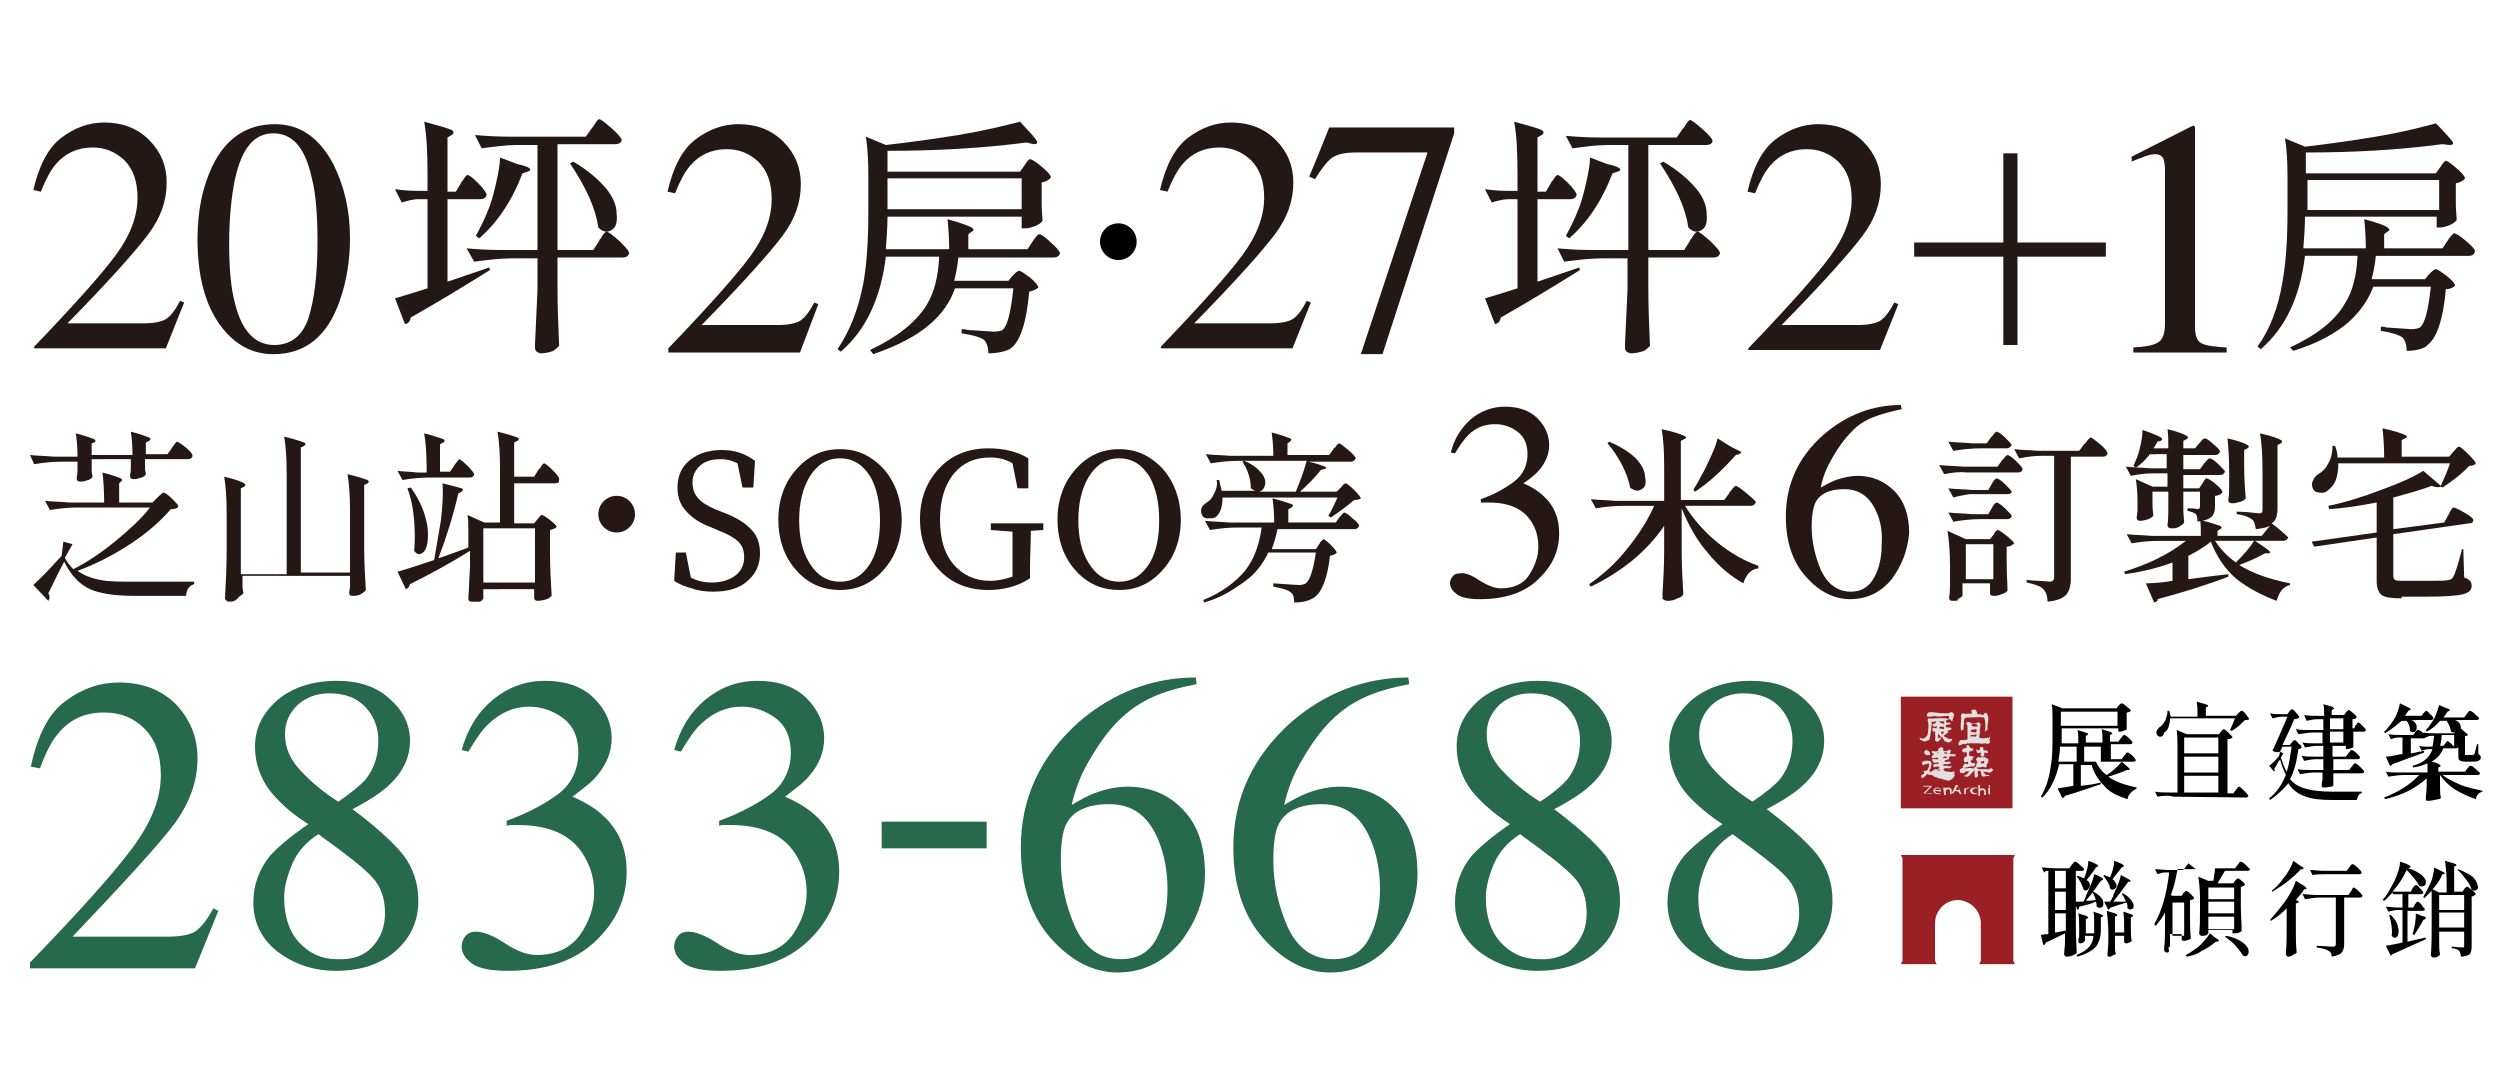 <?xml version="1.0" encoding="utf-8"?>
<!-- Generator: Adobe Illustrator 27.8.1, SVG Export Plug-In . SVG Version: 6.00 Build 0)  -->
<svg version="1.1" id="圖層_1" xmlns="http://www.w3.org/2000/svg" xmlns:xlink="http://www.w3.org/1999/xlink" x="0px" y="0px"
	 viewBox="0 0 300 130" style="enable-background:new 0 0 300 130;" xml:space="preserve">
<style type="text/css">
	.st0{fill:#26694D;}
	.st1{fill:#251714;}
	.st2{fill:#231816;}
	.st3{fill-rule:evenodd;clip-rule:evenodd;fill:#9B2026;}
	.st4{fill:#9B2026;}
	.st5{fill:#E3DFDE;}
</style>
<g>
	<g>
		<g>
			<g>
				<path class="st0" d="M3.6,115.5c6.1-6.3,10.2-10.9,12.4-13.9c2.2-3,3.3-5.8,3.3-8.6c0-2.5-0.7-4.3-2-5.6s-2.9-1.9-4.8-1.9
					c-2.3,0-4.1,0.8-5.5,2.5c-0.8,0.9-1.5,2.3-2.2,4.2l-1.1-0.2c0.8-3.8,2.2-6.5,4.2-7.9c2-1.5,4.1-2.2,6.4-2.2
					c2.8,0,5.1,0.9,6.8,2.6c1.7,1.8,2.6,3.9,2.6,6.5c0,2.7-0.9,5.3-2.8,7.9c-1.9,2.5-6,7-12.2,13.5H20c1.6,0,2.7-0.2,3.4-0.6
					c0.6-0.4,1.4-1.3,2.2-2.8l0.6,0.3l-2.8,6.9H3.6V115.5z"/>
			</g>
			<g>
				<path class="st0" d="M32.4,94.9c-1.2-1.6-1.8-3.4-1.8-5.3c0-2.2,0.9-4,2.7-5.6c1.8-1.5,4.2-2.3,7.1-2.3c2.7,0,4.8,0.7,6.4,2.2
					c1.6,1.4,2.4,3.1,2.4,5c0,1.9-0.8,3.7-2.4,5.2c-0.9,0.9-2.4,1.9-4.5,3c2.8,2.1,4.8,3.9,6.1,5.5c1.2,1.6,1.8,3.4,1.8,5.5
					c0,2.4-0.9,4.4-2.7,6c-1.8,1.6-4.2,2.4-7.2,2.4c-2.7,0-5-0.8-7-2.3c-1.9-1.5-2.9-3.5-2.9-5.9c0-2.1,0.7-4,2-5.6
					c0.9-1,2.4-2.3,4.6-3.8C34.6,97.4,33.2,95.9,32.4,94.9z M44.7,113.6c1-1.1,1.5-2.4,1.5-4c0-1.8-0.5-3.3-1.6-4.4
					c-1-1.1-3.2-2.8-6.4-5.1c-1.4,0.9-2.5,2.1-3.1,3.5c-0.6,1.4-1,2.8-1,4.1c0,2.3,0.6,4.1,1.8,5.4c1.2,1.3,2.7,2,4.5,2
					C42.3,115.2,43.7,114.7,44.7,113.6z M43.9,93.5c1-1.3,1.5-2.8,1.5-4.6c0-1.6-0.5-2.9-1.5-4c-1-1.1-2.4-1.7-4.4-1.7
					c-1.5,0-2.8,0.5-3.8,1.4c-1,1-1.5,2.1-1.5,3.5c0,1.6,0.6,3,1.8,4.3s2.7,2.6,4.6,3.8C42.2,95.1,43.3,94.2,43.9,93.5z"/>
			</g>
			<g>
				<path class="st0" d="M60.6,113.2c1.5,1,2.8,1.4,3.8,1.4c2.3,0,4-0.8,5.2-2.4c1.1-1.6,1.7-3.3,1.7-5.1c0-1.8-0.5-3.3-1.4-4.7
					c-1.5-2.3-4.1-3.4-7.8-3.4c-0.2,0-0.4,0-0.6,0c-0.2,0-0.4,0-0.7,0.1l0-0.6c2.7-1,4.7-2.1,6.3-3.3c1.5-1.2,2.3-2.9,2.3-4.9
					c0-1.8-0.6-3.2-1.8-4.1c-1.2-0.9-2.6-1.4-4.1-1.4c-1.8,0-3.4,0.7-4.8,2c-0.8,0.7-1.6,1.9-2.5,3.4l-0.8-0.2
					c0.7-2.5,1.9-4.5,3.7-6c1.8-1.5,3.9-2.3,6.3-2.3c2.5,0,4.5,0.7,5.9,2.1c1.4,1.4,2.1,3,2.1,4.8c0,1.6-0.6,3.1-1.7,4.4
					c-0.6,0.8-1.7,1.6-3,2.6c1.6,0.7,2.9,1.5,3.8,2.4c1.8,1.7,2.7,3.9,2.7,6.6c0,3.2-1.2,5.9-3.7,8.3s-6,3.6-10.6,3.6
					c-2,0-3.5-0.3-4.3-0.9c-0.8-0.6-1.2-1.3-1.2-2c0-0.4,0.1-0.8,0.4-1.2c0.3-0.4,0.7-0.6,1.3-0.6C57.9,111.8,59.1,112.2,60.6,113.2
					z"/>
			</g>
			<g>
				<path class="st0" d="M86.1,113.2c1.5,1,2.8,1.4,3.8,1.4c2.3,0,4-0.8,5.2-2.4c1.1-1.6,1.7-3.3,1.7-5.1c0-1.8-0.5-3.3-1.4-4.7
					c-1.5-2.3-4.1-3.4-7.8-3.4c-0.2,0-0.4,0-0.6,0c-0.2,0-0.4,0-0.7,0.1l0-0.6c2.7-1,4.7-2.1,6.3-3.3c1.5-1.2,2.3-2.9,2.3-4.9
					c0-1.8-0.6-3.2-1.8-4.1c-1.2-0.9-2.6-1.4-4.1-1.4c-1.8,0-3.4,0.7-4.8,2c-0.8,0.7-1.6,1.9-2.5,3.4l-0.8-0.2
					c0.7-2.5,1.9-4.5,3.7-6c1.8-1.5,3.9-2.3,6.3-2.3c2.5,0,4.5,0.7,5.9,2.1c1.4,1.4,2.1,3,2.1,4.8c0,1.6-0.6,3.1-1.7,4.4
					c-0.6,0.8-1.7,1.6-3,2.6c1.6,0.7,2.9,1.5,3.8,2.4c1.8,1.7,2.7,3.9,2.7,6.6c0,3.2-1.2,5.9-3.7,8.3s-6,3.6-10.6,3.6
					c-2,0-3.5-0.3-4.3-0.9c-0.8-0.6-1.2-1.3-1.2-2c0-0.4,0.1-0.8,0.4-1.2c0.3-0.4,0.7-0.6,1.3-0.6C83.4,111.8,84.6,112.2,86.1,113.2
					z"/>
			</g>
			<g>
				<path class="st0" d="M105.8,98.6h12.6v3.2h-12.6V98.6z"/>
			</g>
			<g>
				<path class="st0" d="M141.7,113c-2,2.4-4.5,3.7-7.6,3.7c-2.9,0-5.6-1.4-8-4.1s-3.6-6.4-3.6-10.9c0-5.9,2.3-10.9,7-15.1
					c4.1-3.5,8.8-5.3,14-5.3l0.1,0.8c-2.1,0.4-3.9,0.9-5.4,1.6c-1.5,0.7-2.8,1.6-4,2.8c-1.2,1.2-2.3,2.7-3.4,4.6
					c-1.1,1.8-1.8,3.7-2.2,5.5c1-0.6,1.9-1.1,2.7-1.4c1.3-0.5,2.7-0.8,4-0.8c2.6,0,4.9,0.9,6.6,2.7c1.8,1.8,2.7,4.4,2.7,7.8
					C144.6,107.8,143.6,110.5,141.7,113z M139,100.8c-1.2-2.9-3.1-4.3-5.9-4.3c-2.6,0-4.3,0.8-5.1,2.3c-0.5,0.9-0.7,2.4-0.7,4.5
					c0,2.7,0.6,5.4,1.7,7.9c1.2,2.6,3,3.9,5.5,3.9c2,0,3.4-0.8,4.3-2.5s1.3-3.7,1.3-5.9C140.1,104.5,139.7,102.5,139,100.8z"/>
			</g>
			<g>
				<path class="st0" d="M167.2,113c-2,2.4-4.5,3.7-7.6,3.7c-2.9,0-5.6-1.4-8-4.1s-3.6-6.4-3.6-10.9c0-5.9,2.3-10.9,7-15.1
					c4.1-3.5,8.8-5.3,14-5.3l0.1,0.8c-2.1,0.4-3.9,0.9-5.4,1.6c-1.5,0.7-2.8,1.6-4,2.8c-1.2,1.2-2.3,2.7-3.4,4.6
					c-1.1,1.8-1.8,3.7-2.2,5.5c1-0.6,1.9-1.1,2.7-1.4c1.3-0.5,2.7-0.8,4-0.8c2.6,0,4.9,0.9,6.6,2.7c1.8,1.8,2.7,4.4,2.7,7.8
					C170.1,107.8,169.1,110.5,167.2,113z M164.5,100.8c-1.2-2.9-3.1-4.3-5.9-4.3c-2.6,0-4.3,0.8-5.1,2.3c-0.5,0.9-0.7,2.4-0.7,4.5
					c0,2.7,0.6,5.4,1.7,7.9c1.2,2.6,3,3.9,5.5,3.9c2,0,3.4-0.8,4.3-2.5s1.3-3.7,1.3-5.9C165.6,104.5,165.2,102.5,164.5,100.8z"/>
			</g>
			<g>
				<path class="st0" d="M176.6,94.9c-1.2-1.6-1.8-3.4-1.8-5.3c0-2.2,0.9-4,2.7-5.6c1.8-1.5,4.2-2.3,7.1-2.3c2.7,0,4.8,0.7,6.4,2.2
					c1.6,1.4,2.4,3.1,2.4,5c0,1.9-0.8,3.7-2.4,5.2c-0.9,0.9-2.4,1.9-4.5,3c2.8,2.1,4.8,3.9,6.1,5.5c1.2,1.6,1.8,3.4,1.8,5.5
					c0,2.4-0.9,4.4-2.7,6c-1.8,1.6-4.2,2.4-7.2,2.4c-2.7,0-5-0.8-7-2.3c-1.9-1.5-2.9-3.5-2.9-5.9c0-2.1,0.7-4,2-5.6
					c0.9-1,2.4-2.3,4.6-3.8C178.9,97.4,177.4,95.9,176.6,94.9z M188.9,113.6c1-1.1,1.5-2.4,1.5-4c0-1.8-0.5-3.3-1.6-4.4
					c-1-1.1-3.2-2.8-6.4-5.1c-1.4,0.9-2.5,2.1-3.1,3.5c-0.6,1.4-1,2.8-1,4.1c0,2.3,0.6,4.1,1.8,5.4c1.2,1.3,2.7,2,4.5,2
					C186.5,115.2,187.9,114.7,188.9,113.6z M188.1,93.5c1-1.3,1.5-2.8,1.5-4.6c0-1.6-0.5-2.9-1.5-4c-1-1.1-2.4-1.7-4.4-1.7
					c-1.5,0-2.8,0.5-3.8,1.4c-1,1-1.5,2.1-1.5,3.5c0,1.6,0.6,3,1.8,4.3s2.7,2.6,4.6,3.8C186.5,95.1,187.5,94.2,188.1,93.5z"/>
			</g>
			<g>
				<path class="st0" d="M202.1,94.9c-1.2-1.6-1.8-3.4-1.8-5.3c0-2.2,0.9-4,2.7-5.6c1.8-1.5,4.2-2.3,7.1-2.3c2.7,0,4.8,0.7,6.4,2.2
					c1.6,1.4,2.4,3.1,2.4,5c0,1.9-0.8,3.7-2.4,5.2c-0.9,0.9-2.4,1.9-4.5,3c2.8,2.1,4.8,3.9,6.1,5.5c1.2,1.6,1.8,3.4,1.8,5.5
					c0,2.4-0.9,4.4-2.7,6c-1.8,1.6-4.2,2.4-7.2,2.4c-2.7,0-5-0.8-7-2.3c-1.9-1.5-2.9-3.5-2.9-5.9c0-2.1,0.7-4,2-5.6
					c0.9-1,2.4-2.3,4.6-3.8C204.4,97.4,202.9,95.9,202.1,94.9z M214.4,113.6c1-1.1,1.5-2.4,1.5-4c0-1.8-0.5-3.3-1.6-4.4
					c-1-1.1-3.2-2.8-6.4-5.1c-1.4,0.9-2.5,2.1-3.1,3.5c-0.6,1.4-1,2.8-1,4.1c0,2.3,0.6,4.1,1.8,5.4c1.2,1.3,2.7,2,4.5,2
					C212,115.2,213.4,114.7,214.4,113.6z M213.6,93.5c1-1.3,1.5-2.8,1.5-4.6c0-1.6-0.5-2.9-1.5-4c-1-1.1-2.4-1.7-4.4-1.7
					c-1.5,0-2.8,0.5-3.8,1.4c-1,1-1.5,2.1-1.5,3.5c0,1.6,0.6,3,1.8,4.3s2.7,2.6,4.6,3.8C211.9,95.1,213,94.2,213.6,93.5z"/>
			</g>
		</g>
	</g>
	<g>
		<path class="st1" d="M177.6,69.7c1,0.6,1.8,0.9,2.5,0.9c1.5,0,2.7-0.5,3.4-1.6s1.1-2.2,1.1-3.4c0-1.2-0.3-2.2-0.9-3.1
			c-1-1.5-2.7-2.2-5.1-2.2c-0.1,0-0.3,0-0.4,0c-0.1,0-0.3,0-0.5,0l0-0.4c1.7-0.6,3.1-1.4,4.1-2.2s1.5-1.9,1.5-3.2
			c0-1.2-0.4-2.1-1.2-2.7c-0.8-0.6-1.7-0.9-2.7-0.9c-1.2,0-2.3,0.4-3.2,1.3c-0.5,0.5-1,1.2-1.6,2.2l-0.5-0.1c0.4-1.7,1.3-3,2.4-4
			c1.2-1,2.6-1.5,4.1-1.5c1.7,0,3,0.5,3.9,1.4c0.9,0.9,1.4,2,1.4,3.2c0,1.1-0.4,2-1.1,2.9c-0.4,0.5-1.1,1.1-2,1.7
			c1,0.4,1.9,1,2.5,1.6c1.2,1.1,1.8,2.6,1.8,4.4c0,2.1-0.8,3.9-2.5,5.5c-1.6,1.6-4,2.4-7,2.4c-1.3,0-2.3-0.2-2.8-0.6
			s-0.8-0.8-0.8-1.3c0-0.3,0.1-0.6,0.3-0.8c0.2-0.3,0.5-0.4,0.9-0.4C175.8,68.7,176.6,69,177.6,69.7z"/>
		<path class="st1" d="M200.2,72.1c-0.2,0-0.3,0-0.5-0.1s-0.2-0.2-0.2-0.3c0-0.1,0-0.2,0-0.4c0.1-1.7,0.2-3.4,0.2-5.2v-3
			c-2.1,3.1-5.1,5.5-8.8,7.3l-0.2-0.3c1.6-1.1,3.2-2.5,4.6-4.3c1.3-1.6,2.4-3.3,3.2-5.1h-3.7c-1,0-2.2,0.1-3.3,0.3l-0.6-1.1
			c0.8,0.1,1.8,0.1,2.9,0.2h5.9v-4.1c0-1.9-0.1-3.4-0.3-4.5c1.4,0.3,2.3,0.6,2.7,0.8c0.3,0.1,0.3,0.3,0,0.4l-0.4,0.2V60h5.2l0.6-0.8
			c0-0.1,0.1-0.2,0.2-0.3c0.3-0.4,0.5-0.6,0.6-0.6c0.1,0,0.6,0.3,1.3,0.9c0.7,0.6,1.1,0.9,1.1,1.1c-0.1,0.2-0.3,0.4-0.6,0.4h-7.9
			c1,1.6,2.3,3.1,3.9,4.4c1.6,1.3,3.2,2.2,4.9,2.8l0,0.3c-0.9,0.1-1.5,0.8-1.8,1.8c-1.6-0.9-3-2.1-4.3-3.7c-1.3-1.5-2.3-3.3-3.1-5.3
			v5.1c0,1.8,0.1,3.6,0.2,5.2c-0.1,0.2-0.3,0.4-0.7,0.5C200.9,72,200.6,72.1,200.2,72.1z M197,58.7c-0.4,0.3-0.9,0.2-1.4-0.2
			c-0.1-0.8-0.5-1.8-1-2.8c-0.5-0.9-1-1.7-1.7-2.5l0.2-0.2c1.4,0.6,2.5,1.3,3.3,2.1c0.6,0.7,1,1.4,1,2.1
			C197.6,58,197.4,58.5,197,58.7z M203.4,59l-0.2-0.2c0,0,0.1-0.1,0.1-0.2c0.4-0.6,0.7-1.2,0.9-1.6c0.4-0.6,0.7-1.4,1.1-2.2
			c0.4-0.9,0.7-1.6,0.8-2.2l1.6,1c0.6,0.3,1,0.5,1.2,0.6c0.1,0.1,0,0.2-0.2,0.3l-0.4,0.1C206.7,56.4,205.1,57.9,203.4,59z"/>
		<path class="st1" d="M227,69.5c-1.3,1.6-3,2.4-5,2.4c-1.9,0-3.7-0.9-5.3-2.7s-2.4-4.2-2.4-7.2c0-3.9,1.5-7.2,4.6-9.9
			c2.7-2.3,5.8-3.5,9.2-3.5l0.1,0.5c-1.4,0.3-2.5,0.6-3.5,1c-1,0.4-1.9,1-2.6,1.8c-0.8,0.8-1.5,1.8-2.2,3c-0.7,1.2-1.2,2.4-1.4,3.6
			c0.7-0.4,1.3-0.7,1.8-0.9c0.9-0.3,1.8-0.5,2.6-0.5c1.7,0,3.2,0.6,4.4,1.8c1.2,1.2,1.8,2.9,1.8,5.1C228.9,66.1,228.2,67.9,227,69.5
			z M225.2,61.5c-0.8-1.9-2.1-2.8-3.9-2.8c-1.7,0-2.8,0.5-3.4,1.5c-0.3,0.6-0.5,1.6-0.5,3c0,1.8,0.4,3.5,1.1,5.2
			c0.8,1.7,2,2.6,3.6,2.6c1.3,0,2.2-0.6,2.8-1.7c0.6-1.1,0.9-2.4,0.9-3.9C225.9,63.9,225.7,62.6,225.2,61.5z"/>
		<path class="st1" d="M233.3,56.9l-0.6-1.1c0.8,0.1,1.8,0.1,2.9,0.2h4.1l0.5-0.7c0-0.1,0.1-0.1,0.2-0.2c0.2-0.3,0.4-0.5,0.5-0.5
			c0.1,0,0.5,0.2,1,0.7c0.5,0.5,0.8,0.8,0.8,1c0,0.2-0.2,0.4-0.6,0.4h-4.6h-1.5C235.2,56.6,234.2,56.7,233.3,56.9z M234.3,72.1
			c-0.3,0-0.4-0.1-0.4-0.4c0.1-0.6,0.1-1.4,0.1-2.3v-1.4c0-1.7-0.1-3.1-0.3-4.3l2.2,1h2.9l0.4-0.5c0,0,0.1-0.1,0.1-0.2
			c0.2-0.3,0.4-0.4,0.4-0.4c0.1,0,0.5,0.2,1.1,0.7c0.6,0.5,0.9,0.8,0.9,0.9c-0.2,0.2-0.5,0.4-0.9,0.4v1.8c0,1.5,0.1,2.7,0.1,3.5
			c-0.1,0.1-0.3,0.3-0.7,0.4c-0.4,0.2-0.7,0.2-1,0.2c-0.3,0-0.4-0.1-0.4-0.4c0-0.1,0-0.2,0-0.3c0-0.1,0-0.2,0-0.3v-0.5h-3.3v0.5
			c0,0.1,0,0.3,0,0.5c0,0.2,0,0.3,0,0.4c0,0.2-0.2,0.3-0.6,0.5C235.1,72.1,234.7,72.1,234.3,72.1z M234.4,54.1l-0.6-1.1
			c0.8,0.1,1.8,0.1,2.9,0.2h1.7l0.5-0.7c0,0,0.1-0.1,0.2-0.2c0.2-0.3,0.4-0.5,0.5-0.5c0.1,0,0.5,0.2,1,0.7c0.5,0.5,0.8,0.8,0.8,0.9
			c-0.1,0.2-0.3,0.4-0.6,0.4h-3.1C236.7,53.8,235.6,53.9,234.4,54.1z M234.4,59.7l-0.6-1.1c0.8,0.1,1.8,0.1,2.9,0.2h1.9l0.4-0.7
			c0,0,0.1-0.1,0.1-0.2c0.2-0.3,0.4-0.5,0.5-0.5c0.1,0,0.5,0.2,1,0.7s0.8,0.8,0.8,0.9c0,0.2-0.2,0.3-0.6,0.3h-3.4h-1.1
			C235.8,59.4,235.1,59.5,234.4,59.7z M234.4,62.6l-0.6-1.1c0.8,0.1,1.8,0.1,2.9,0.2h1.9l0.4-0.7c0,0,0.1-0.1,0.1-0.2
			c0.2-0.3,0.4-0.5,0.5-0.5c0.1,0,0.5,0.2,1,0.7s0.8,0.8,0.8,0.9c0,0.2-0.2,0.4-0.6,0.4h-3.3C236.7,62.3,235.6,62.4,234.4,62.6z
			 M235.9,69.5h3.3v-4.2h-3.3V69.5z M245.7,72.2c0-0.7-0.2-1.2-0.5-1.5c-0.4-0.4-1.1-0.6-2-0.8v-0.3c0.9,0.1,1.9,0.1,2.8,0.2
			c0.3,0,0.5-0.2,0.5-0.5V54.7H245c-0.8,0-1.7,0.1-2.7,0.3l-0.6-1.1c0.8,0.1,1.8,0.1,2.9,0.2h4.9l0.6-0.8c0,0,0.1-0.1,0.2-0.2
			c0.3-0.4,0.5-0.6,0.6-0.6c0.1,0,0.5,0.3,1.1,0.8c0.6,0.5,0.9,0.9,0.9,1.1c0,0.2-0.2,0.4-0.6,0.4h-3.8v14.6c0,0.9-0.2,1.5-0.5,1.9
			C247.6,71.8,246.8,72.1,245.7,72.2z"/>
		<path class="st1" d="M258.5,72.3l-1-2.3c0.9,0,2-0.1,3.2-0.3v-2.2c-1.6,0.6-3.5,1.1-5.7,1.4l-0.1-0.3c2.9-0.9,5.4-2.1,7.4-3.7
			h-3.2c-1,0-2.2,0.1-3.3,0.3l-0.6-1.1c0.8,0.1,1.8,0.1,2.9,0.2h6c0-0.8,0-1.5-0.1-1.9c1.3,0.3,2.1,0.6,2.4,0.7
			c0.2,0.1,0.3,0.3,0,0.4l-0.3,0.2v0.6h5.3l1-1.2c-0.4,0.2-0.9,0.3-1.7,0.4c-0.1-0.6-0.2-1-0.5-1.2c-0.4-0.3-1-0.5-1.8-0.6v-0.3
			c0.9,0,1.8,0.1,2.7,0.2c0.3,0,0.4-0.1,0.4-0.4v-4.7c0-1.9-0.1-3.4-0.3-4.5c1.3,0.3,2.2,0.6,2.5,0.8c0.2,0.1,0.2,0.3,0,0.4
			l-0.4,0.2V61c0,0.9-0.2,1.5-0.7,1.8c0.8,0.6,1.5,1.2,2,1.7c-0.1,0.2-0.3,0.4-0.6,0.4h-3.4c0.9,0.6,1.5,1,1.7,1.2
			c0.2,0.2,0.1,0.3-0.1,0.3l-0.4,0c-0.9,0.5-2,1-3.1,1.4c1.6,1,3.6,1.7,6.1,2.2l0,0.2c-0.8,0.2-1.3,0.8-1.6,1.9
			c-1.9-0.7-3.5-1.6-4.8-2.6c-1.4-1.2-2.4-2.7-3.1-4.5c-0.6,0.5-1.5,1.1-2.7,1.7v2.8c1.5-0.2,3.1-0.4,4.8-0.6l0,0.3
			c-2.6,1-5.5,1.9-8.5,2.7C259,72.1,258.8,72.2,258.5,72.3z M260.6,63.4c-0.3,0-0.5-0.1-0.5-0.4c0.1-0.7,0.1-1.5,0.1-2.5V59h-1.9v1
			c0,0.2,0,0.4,0,0.6c0,0.6,0.1,1,0.1,1.3c-0.1,0.1-0.3,0.3-0.6,0.4c-0.3,0.1-0.7,0.2-1,0.2c-0.2,0-0.4-0.1-0.4-0.4
			c0-0.2,0.1-0.5,0.1-0.8c0-0.1,0-0.3,0-0.4v-0.8c0-1.1-0.1-1.9-0.2-2.6l2,0.9h1.8v-1.6h-1.6c-0.9,0-1.9,0.1-2.8,0.3l-0.6-1.1
			c0.8,0.1,1.8,0.1,2.9,0.2h2v-1.7H258c-0.5,0.6-1,1.2-1.7,1.6l-0.3-0.2c0.3-0.6,0.6-1.3,0.8-2.2c0.2-0.8,0.3-1.5,0.3-2.1
			c1.2,0.4,1.9,0.7,2.2,0.9c0.2,0.1,0.2,0.3,0,0.4l-0.4,0.1c-0.2,0.3-0.3,0.6-0.5,0.8h1.8c0-0.9,0-1.6-0.1-2.3
			c1.2,0.3,2,0.6,2.3,0.8c0.2,0.1,0.2,0.3,0,0.4l-0.4,0.2v0.9h1.4l0.5-0.6c0,0,0.1-0.1,0.2-0.2c0.2-0.3,0.4-0.4,0.5-0.4
			c0.1,0,0.5,0.2,1,0.7c0.5,0.4,0.8,0.7,0.8,0.9c-0.1,0.2-0.2,0.4-0.6,0.4H262v1.7h2l0.5-0.7c0,0,0.1-0.1,0.2-0.2
			c0.2-0.3,0.4-0.4,0.5-0.4c0.1,0,0.5,0.2,1,0.7c0.5,0.5,0.8,0.8,0.8,0.9c-0.1,0.2-0.2,0.4-0.6,0.4H262v1.6h1.9l0.4-0.6
			c0,0,0.1-0.1,0.1-0.2c0.2-0.3,0.3-0.4,0.4-0.4c0.1,0,0.5,0.2,1.1,0.7c0.6,0.5,0.8,0.8,0.8,1c-0.2,0.2-0.5,0.4-0.9,0.4v1.2
			c0,0.6-0.1,1-0.4,1.3c-0.3,0.3-0.9,0.5-1.7,0.6c0-0.5-0.1-0.8-0.2-0.9c-0.2-0.2-0.6-0.3-1-0.4v-0.3c0.4,0,0.8,0,1.2,0.1
			c0.2,0,0.3-0.1,0.3-0.4V59H262v1.3c0,0.2,0,0.5,0,0.8c0,0.7,0.1,1.3,0.1,1.6c-0.1,0.2-0.3,0.3-0.6,0.5S260.9,63.4,260.6,63.4z
			 M268.3,67.5c0.9-0.9,1.7-1.8,2.2-2.6h-4.7C266.4,65.8,267.2,66.7,268.3,67.5z M267.9,60.4c-0.3,0-0.5-0.1-0.5-0.4
			c0.1-0.6,0.1-1.3,0.1-2.1v-1.3c0-1.7-0.1-3-0.2-4c1.3,0.3,2.1,0.6,2.4,0.8c0.2,0.1,0.2,0.3,0,0.4l-0.4,0.2v1.7
			c0,1.8,0.1,3.2,0.2,4.1c-0.1,0.1-0.3,0.3-0.6,0.4C268.5,60.3,268.2,60.4,267.9,60.4z"/>
		<path class="st1" d="M288.2,71.8c-1.2,0-2-0.1-2.4-0.4c-0.4-0.3-0.6-0.9-0.6-1.7v-5.2l-7.5,1.1l-0.3-0.6l7.8-1.1v-3.6
			c-2.1,0.4-4,0.7-5.7,0.8l-0.1-0.4c2-0.4,4.2-1.1,6.3-1.9c2.2-0.8,3.8-1.5,5.1-2.3l2.1,1.8c0.4-0.9,0.8-1.8,1.1-2.7h-13.4
			c0,0.8-0.1,1.4-0.3,2c-0.2,0.5-0.5,0.9-0.9,1.2c-0.3,0.3-0.7,0.4-1.1,0.3c-0.4,0-0.7-0.2-0.8-0.6c-0.1-0.3-0.1-0.6,0.1-0.9
			c0.1-0.3,0.3-0.5,0.6-0.7c0.5-0.3,0.9-0.7,1.2-1.3c0.4-0.7,0.5-1.4,0.5-2.1h0.3c0.2,0.5,0.3,0.9,0.3,1.4h5.6
			c0-1.4-0.1-2.6-0.2-3.5c1.4,0.3,2.3,0.6,2.7,0.8c0.3,0.1,0.3,0.3,0,0.4l-0.4,0.2v2h5.7l0.5-0.6c0,0,0.1-0.1,0.2-0.2
			c0.2-0.3,0.4-0.4,0.5-0.4c0.1,0,0.5,0.3,1.1,0.9c0.6,0.6,0.9,1,0.9,1.1c-0.1,0.2-0.4,0.3-0.8,0.3c-0.9,1-2,1.8-3.2,2.6l-0.2-0.1
			c-0.2,0.1-0.6,0.1-1.1-0.1c-1.3,0.5-2.8,0.9-4.6,1.4V60v3.5l6.1-0.8l0.5-0.9c0,0,0.1-0.1,0.1-0.2c0.2-0.4,0.4-0.7,0.5-0.7
			c0.2,0,0.6,0.2,1.3,0.6c0.7,0.4,1.1,0.7,1.1,0.9c0,0.3-0.2,0.4-0.5,0.4l-9.1,1.3v5c0,0.3,0.1,0.4,0.2,0.5c0.2,0.1,0.5,0.1,1,0.1
			h2.9c1.4,0,2.2,0,2.5-0.1c0.3,0,0.5-0.2,0.6-0.4c0.2-0.3,0.5-1.3,1-3.1c0-0.1,0-0.2,0-0.2h0.2l0.1,3.4c0.3,0.1,0.5,0.2,0.7,0.4
			c0.1,0.1,0.2,0.3,0.2,0.6c0,0.5-0.3,0.8-1,1c-0.8,0.2-2.2,0.3-4.4,0.3H288.2z"/>
	</g>
	<g>
		<g>
			<g>
				<g>
					<g>
						<g>
							<path class="st2" d="M4.1,41.6c4.8-5,8.1-8.7,9.8-11c1.7-2.3,2.6-4.6,2.6-6.9c0-1.9-0.5-3.4-1.6-4.5c-1.1-1-2.3-1.5-3.8-1.5
								c-1.8,0-3.3,0.7-4.4,2c-0.6,0.7-1.2,1.8-1.8,3.3l-0.9-0.2c0.7-3,1.8-5.1,3.4-6.3s3.3-1.8,5.1-1.8c2.2,0,4,0.7,5.4,2.1
								c1.4,1.4,2.1,3.1,2.1,5.1c0,2.2-0.7,4.2-2.2,6.2c-1.5,2-4.7,5.6-9.7,10.7h9.1c1.3,0,2.2-0.2,2.7-0.5c0.5-0.3,1.1-1,1.7-2.2
								l0.5,0.2l-2.2,5.5H4.1V41.6z"/>
						</g>
						<g>
							<path class="st2" d="M40,19.7c1.3,2.6,2,5.5,2,8.9c0,2.6-0.4,5.1-1.2,7.4c-1.5,4.4-4.2,6.5-8,6.5c-2.6,0-4.7-1.2-6.4-3.5
								c-1.8-2.5-2.7-5.9-2.7-10.3c0-3.4,0.6-6.3,1.8-8.8c1.6-3.3,4.1-5,7.5-5C36,14.9,38.3,16.5,40,19.7z M37,38.2
								c0.7-2.1,1.1-5.2,1.1-9.2c0-3.2-0.2-5.8-0.7-7.7c-0.8-3.6-2.3-5.3-4.6-5.3s-3.8,1.8-4.6,5.5c-0.4,1.9-0.7,4.5-0.7,7.7
								c0,3,0.2,5.4,0.7,7.2c0.8,3.3,2.4,5,4.7,5C34.9,41.4,36.3,40.3,37,38.2z"/>
						</g>
						<g>
							<path class="st2" d="M48.6,38.9l-1.2-3.1c0.7-0.2,2-0.6,3.9-1.2V23.9h-1.1c-0.6,0-1.3,0.2-2,0.4l-0.8-1.6
								c0.7,0.1,1.6,0.2,2.6,0.2h1.3v-2c0-2.6-0.1-4.7-0.4-6.3c1.8,0.5,2.9,0.8,3.3,1c0.3,0.2,0.3,0.4,0,0.6l-0.5,0.3V23h1l0.6-1
								c0-0.1,0.1-0.2,0.2-0.3c0.3-0.5,0.5-0.7,0.6-0.7c0.2,0,0.6,0.3,1.3,1c0.7,0.7,1,1.2,1,1.4c-0.1,0.3-0.3,0.5-0.8,0.5h-3.9v9.9
								c2-0.7,3.6-1.2,5-1.7l0.1,0.3c-3.5,2.2-6.7,4.1-9.5,5.7C49.2,38.6,49,38.8,48.6,38.9z M64.9,42.4c-0.2,0-0.3-0.1-0.5-0.2
								c-0.1-0.1-0.2-0.3-0.2-0.4c0-0.1,0-0.3,0-0.5c0.1-2.2,0.2-4.3,0.3-6.5v-3.8h-3c-1.5,0-3,0.2-4.6,0.4L56,29.8
								c1.1,0.1,2.5,0.2,4.1,0.2h4.4V17.4h-2.4c-1.4,0-2.8,0.2-4.3,0.4L57,16.2c1.1,0.1,2.5,0.2,4.1,0.2h9.2l0.7-1
								c0.1-0.1,0.2-0.2,0.3-0.4c0.3-0.5,0.5-0.7,0.6-0.7c0.2,0,0.7,0.4,1.5,1.1c0.8,0.7,1.2,1.2,1.2,1.4c0,0.3-0.3,0.5-0.8,0.5
								h-6.9V30h4.3l0.7-1.1c0-0.1,0.1-0.2,0.2-0.3c0.3-0.6,0.6-0.8,0.7-0.8c0.2,0,0.7,0.4,1.5,1.1c0.8,0.8,1.2,1.2,1.2,1.5
								c-0.1,0.3-0.3,0.5-0.8,0.5h-7.8v3.6c0,2.4,0.1,4.8,0.2,7c-0.2,0.2-0.4,0.4-0.7,0.6C65.9,42.3,65.4,42.4,64.9,42.4z
								 M57.5,28.6l-0.4-0.3c0.5-0.9,1-1.9,1.4-2.9c0.4-0.9,0.7-2,1-3.3c0.3-1.3,0.5-2.4,0.5-3.2l2.1,0.8c1.5,0.3,1.9,0.7,1.2,0.9
								l-0.6,0.2C61.4,24.2,59.6,26.8,57.5,28.6z M73.4,27.6c-0.5,0.3-1,0.3-1.6-0.3c-0.3-2.2-1.4-4.7-3.4-7.7l0.4-0.2
								c1.7,1,3,2.1,4,3.3c0.8,1,1.2,2,1.2,3C74.1,26.7,73.9,27.3,73.4,27.6z"/>
						</g>
						<g>
							<path class="st2" d="M80.2,41.8c4.8-5,8.1-8.7,9.8-11c1.7-2.3,2.6-4.6,2.6-6.9c0-1.9-0.5-3.4-1.6-4.5c-1.1-1-2.3-1.5-3.8-1.5
								c-1.8,0-3.3,0.7-4.4,2c-0.6,0.7-1.2,1.8-1.8,3.3l-0.9-0.2c0.7-3,1.8-5.1,3.4-6.3s3.3-1.8,5.1-1.8c2.2,0,4,0.7,5.4,2.1
								c1.4,1.4,2.1,3.1,2.1,5.1c0,2.2-0.7,4.2-2.2,6.2c-1.5,2-4.7,5.6-9.7,10.7h9.1c1.3,0,2.2-0.2,2.7-0.5c0.5-0.3,1.1-1,1.7-2.2
								l0.5,0.2L96,42.3H80.2V41.8z"/>
						</g>
						<g>
							<path class="st2" d="M118.6,42.4c0-0.7-0.2-1.3-0.5-1.6c-0.4-0.3-1.3-0.6-2.7-0.8v-0.5c0.1,0,0.4,0,0.8,0.1
								c1.7,0.1,2.8,0.2,3.1,0.2c0.4,0,0.8-0.1,1-0.2c0.6-0.5,1-2.1,1.3-5h-7c-0.6,1.7-1.6,3.1-3,4.3c-1.6,1.4-3.9,2.6-6.8,3.6
								l-0.4-0.5c3.2-1.5,5.5-3.3,6.8-5.4c0.9-1.5,1.4-3.4,1.5-5.8h-6.4c-0.6,5-2.4,8.8-5.4,11.4l-0.4-0.3c1.5-2.2,2.5-4.8,3.1-7.9
								c0.4-2.2,0.6-5.1,0.6-8.6V21c0-1.8-0.1-3.4-0.3-4.6l2.4,1c2.7-0.3,5.6-0.7,8.7-1.2c3-0.5,5.5-1.1,7.4-1.6
								c1.1,1.2,1.8,1.9,2,2.3c0.2,0.3,0,0.4-0.4,0.4l-0.8-0.2c-5.4,0.7-11,1-16.7,1v2.5h15.9l0.5-0.7c0.1-0.1,0.1-0.2,0.2-0.3
								c0.2-0.3,0.4-0.5,0.5-0.5c0.2,0,0.7,0.3,1.4,0.9c0.7,0.6,1.1,1,1.1,1.3c-0.2,0.3-0.6,0.5-1.1,0.6v1.6c0,0.2,0,0.6,0,1
								c0,0.9,0.1,1.6,0.1,2c-0.1,0.2-0.4,0.4-0.8,0.6c-0.5,0.2-0.9,0.3-1.3,0.3h-0.4V26h-16.1c0,1.2-0.1,2.5-0.2,3.9h7.6
								c0-1.4-0.1-2.6-0.2-3.6c1.5,0.4,2.5,0.8,2.9,1c0.3,0.2,0.3,0.4,0,0.5l-0.4,0.3v1.8h7.1l0.6-0.9c0.1-0.1,0.1-0.2,0.2-0.3
								c0.3-0.4,0.5-0.6,0.6-0.6c0.2,0,0.7,0.3,1.4,1c0.7,0.6,1.1,1.1,1.1,1.3c-0.1,0.3-0.3,0.5-0.8,0.5h-11.4
								c-0.1,1.1-0.3,2-0.5,2.8h6.5l0.5-0.6c0,0,0.1-0.1,0.2-0.2c0.3-0.3,0.5-0.4,0.6-0.4c0.2,0,0.6,0.3,1.3,0.8c0.7,0.6,1,1,1,1.2
								c-0.2,0.2-0.6,0.4-1.1,0.5c-0.3,3.7-1.1,6-2.2,6.8C120.9,42.1,119.8,42.4,118.6,42.4z M106.5,25.1h16.1v-3.7h-16.1V25.1z"/>
						</g>
						<g>
							<path class="st2" d="M139.3,41.6c4.8-5,8.1-8.7,9.8-11c1.7-2.3,2.6-4.6,2.6-6.9c0-1.9-0.5-3.4-1.6-4.5
								c-1.1-1-2.3-1.5-3.8-1.5c-1.8,0-3.3,0.7-4.4,2c-0.6,0.7-1.2,1.8-1.8,3.3l-0.9-0.2c0.7-3,1.8-5.1,3.4-6.3s3.3-1.8,5.1-1.8
								c2.2,0,4,0.7,5.4,2.1c1.4,1.4,2.1,3.1,2.1,5.1c0,2.2-0.7,4.2-2.2,6.2c-1.5,2-4.7,5.6-9.7,10.7h9.1c1.3,0,2.2-0.2,2.7-0.5
								c0.5-0.3,1.1-1,1.7-2.2l0.5,0.2l-2.2,5.5h-15.8V41.6z"/>
						</g>
						<g>
							<path class="st2" d="M174.5,15.3V16l-8.6,26.5h-2.6l8-24.2h-8.6c-1.3,0-2.2,0.2-2.8,0.6c-0.6,0.4-1.3,1.3-2.1,2.6l-0.7-0.3
								c0.9-2.1,1.4-3.4,1.6-3.9c0.2-0.5,0.5-1.2,0.8-2H174.5z"/>
						</g>
						<g>
							<path class="st2" d="M179.4,38.9l-1.2-3.1c0.7-0.2,2-0.6,3.9-1.2V23.9H181c-0.6,0-1.3,0.2-2,0.4l-0.8-1.6
								c0.7,0.1,1.6,0.2,2.6,0.2h1.3v-2c0-2.6-0.1-4.7-0.4-6.3c1.8,0.5,2.9,0.8,3.3,1c0.3,0.2,0.3,0.4,0,0.6l-0.5,0.3V23h1l0.6-1
								c0-0.1,0.1-0.2,0.2-0.3c0.3-0.5,0.5-0.7,0.6-0.7c0.2,0,0.6,0.3,1.3,1c0.7,0.7,1,1.2,1,1.4c-0.1,0.3-0.3,0.5-0.8,0.5h-3.9v9.9
								c2-0.7,3.6-1.2,5-1.7l0.1,0.3c-3.5,2.2-6.7,4.1-9.5,5.7C180,38.6,179.8,38.8,179.4,38.9z M195.7,42.4c-0.2,0-0.3-0.1-0.5-0.2
								c-0.1-0.1-0.2-0.3-0.2-0.4c0-0.1,0-0.3,0-0.5c0.1-2.2,0.2-4.3,0.3-6.5v-3.8h-3c-1.5,0-3,0.2-4.6,0.4l-0.8-1.6
								c1.1,0.1,2.5,0.2,4.1,0.2h4.4V17.4h-2.4c-1.4,0-2.8,0.2-4.3,0.4l-0.8-1.5c1.1,0.1,2.5,0.2,4.1,0.2h9.2l0.7-1
								c0.1-0.1,0.2-0.2,0.3-0.4c0.3-0.5,0.5-0.7,0.6-0.7c0.2,0,0.7,0.4,1.5,1.1c0.8,0.7,1.2,1.2,1.2,1.4c0,0.3-0.3,0.5-0.8,0.5
								h-6.9V30h4.3l0.7-1.1c0-0.1,0.1-0.2,0.2-0.3c0.3-0.6,0.6-0.8,0.7-0.8c0.2,0,0.7,0.4,1.5,1.1c0.8,0.8,1.2,1.2,1.2,1.5
								c-0.1,0.3-0.3,0.5-0.8,0.5h-7.8v3.6c0,2.4,0.1,4.8,0.2,7c-0.2,0.2-0.4,0.4-0.7,0.6C196.7,42.3,196.2,42.4,195.7,42.4z
								 M188.3,28.6l-0.4-0.3c0.5-0.9,1-1.9,1.4-2.9c0.4-0.9,0.7-2,1-3.3c0.3-1.3,0.5-2.4,0.5-3.2l2.1,0.8c1.5,0.3,1.9,0.7,1.2,0.9
								l-0.6,0.2C192.2,24.2,190.4,26.8,188.3,28.6z M204.2,27.6c-0.5,0.3-1,0.3-1.6-0.3c-0.3-2.2-1.4-4.7-3.4-7.7l0.4-0.2
								c1.7,1,3,2.1,4,3.3c0.8,1,1.2,2,1.2,3C204.9,26.7,204.7,27.3,204.2,27.6z"/>
						</g>
						<g>
							<path class="st2" d="M209.8,41.8c4.8-5,8.1-8.7,9.8-11c1.7-2.3,2.6-4.6,2.6-6.9c0-1.9-0.5-3.4-1.6-4.5
								c-1.1-1-2.3-1.5-3.8-1.5c-1.8,0-3.3,0.7-4.4,2c-0.6,0.7-1.2,1.8-1.8,3.3l-0.9-0.2c0.7-3,1.8-5.1,3.4-6.3s3.3-1.8,5.1-1.8
								c2.2,0,4,0.7,5.4,2.1c1.4,1.4,2.1,3.1,2.1,5.1c0,2.2-0.7,4.2-2.2,6.2c-1.5,2-4.7,5.6-9.7,10.7h9.1c1.3,0,2.2-0.2,2.7-0.5
								c0.5-0.3,1.1-1,1.7-2.2l0.5,0.2l-2.2,5.5h-15.8V41.8z"/>
						</g>
						<g>
							<path class="st2" d="M242.1,29.1h10.6v1.7h-10.6v10.6h-1.7V30.8h-10.7v-1.7h10.7V18.4h1.7V29.1z"/>
						</g>
						<g>
							<path class="st2" d="M263.4,15.3c0,0,0,0.1,0,0.2v23.8c0,1,0.3,1.7,0.8,1.9c0.5,0.3,1.6,0.4,3,0.5v0.6h-11.2v-0.6
								c1.6-0.1,2.6-0.3,3.1-0.7s0.7-1.1,0.7-2.3V20.4c0-0.6-0.1-1.1-0.2-1.4c-0.2-0.3-0.5-0.5-1-0.5c-0.3,0-0.8,0.1-1.3,0.3
								c-0.5,0.2-1.1,0.4-1.5,0.6v-0.6l7.3-3.7h0.2C263.3,15.2,263.4,15.2,263.4,15.3z"/>
						</g>
						<g>
							<path class="st2" d="M288.8,42.1c0-0.7-0.2-1.3-0.5-1.6c-0.4-0.3-1.3-0.6-2.6-0.8v-0.5c0.1,0,0.4,0,0.7,0.1
								c1.7,0.1,2.7,0.2,3,0.2c0.4,0,0.8-0.1,1-0.2c0.6-0.5,1-2.1,1.3-4.9h-6.9c-0.6,1.6-1.6,3-2.9,4.2c-1.6,1.4-3.8,2.6-6.7,3.5
								l-0.4-0.4c3.2-1.5,5.4-3.2,6.6-5.3c0.9-1.4,1.4-3.3,1.5-5.7h-6.3c-0.6,4.9-2.3,8.6-5.3,11.2l-0.4-0.3c1.5-2.1,2.5-4.7,3-7.8
								c0.4-2.2,0.6-5,0.6-8.4v-4.3c0-1.8-0.1-3.3-0.3-4.5l2.4,1c2.6-0.3,5.5-0.7,8.5-1.2c3-0.5,5.4-1.1,7.2-1.6
								c1.1,1.1,1.8,1.9,2,2.2c0.2,0.3,0,0.4-0.4,0.4l-0.8-0.1c-5.3,0.7-10.7,1-16.4,1v2.5h15.6l0.5-0.7c0.1-0.1,0.1-0.1,0.2-0.3
								c0.2-0.3,0.4-0.5,0.5-0.5c0.2,0,0.6,0.3,1.3,0.9s1,1,1,1.2c-0.2,0.3-0.6,0.5-1.1,0.6v1.5c0,0.2,0,0.6,0,0.9
								c0,0.9,0.1,1.5,0.1,2c-0.1,0.2-0.4,0.4-0.8,0.6c-0.5,0.2-0.9,0.3-1.2,0.3h-0.4V26h-15.8c0,1.2-0.1,2.5-0.2,3.8h7.5
								c0-1.4-0.1-2.6-0.2-3.5c1.5,0.4,2.4,0.7,2.8,1c0.3,0.2,0.3,0.3,0,0.5l-0.4,0.3v1.7h7l0.6-0.9c0.1-0.1,0.1-0.2,0.2-0.3
								c0.3-0.4,0.5-0.6,0.6-0.6c0.2,0,0.7,0.3,1.4,0.9s1.1,1,1.1,1.3c-0.1,0.3-0.3,0.5-0.7,0.5h-11.2c-0.1,1.1-0.3,2-0.5,2.8h6.4
								l0.5-0.6c0,0,0.1-0.1,0.2-0.2c0.3-0.3,0.5-0.4,0.6-0.4c0.2,0,0.6,0.3,1.3,0.8c0.7,0.6,1,0.9,1,1.2c-0.2,0.2-0.6,0.4-1.1,0.4
								c-0.3,3.6-1.1,5.9-2.2,6.7C291,41.8,290,42.1,288.8,42.1z M276.9,25.2h15.8v-3.6h-15.8V25.2z"/>
						</g>
					</g>
				</g>
			</g>
		</g>
	</g>
	<g>
		<g>
			<g>
				<g>
					<g>
						<g>
							<g>
								<g>
									<path class="st1" d="M9.6,57.8c-0.2,0-0.4-0.1-0.4-0.4c0-0.2,0.1-0.5,0.1-0.8c0-0.1,0-0.3,0-0.4v-0.8H7.4
										c-1,0-2.1,0.1-3.3,0.3l-0.5-1.1c0.8,0.1,1.8,0.1,2.9,0.2h2.8c0-1.2-0.1-2.1-0.2-2.8c1.2,0.3,1.9,0.6,2.2,0.7
										c0.2,0.1,0.2,0.3,0,0.4L11,53.2v1.4h4.9c0-1.2-0.1-2.1-0.2-2.8c1.2,0.3,1.9,0.6,2.2,0.7c0.2,0.1,0.2,0.3,0,0.4l-0.4,0.2
										v1.4h2.6l0.5-0.7c0-0.1,0.1-0.1,0.2-0.3c0.2-0.3,0.4-0.5,0.4-0.5c0.1,0,0.5,0.2,1.1,0.7c0.6,0.5,0.8,0.8,0.8,1
										c0,0.2-0.2,0.4-0.6,0.4h-5.1v0.6c0,0.1,0,0.3,0,0.5c0,0.3,0.1,0.5,0.1,0.7c0,0.1-0.2,0.3-0.5,0.4c-0.3,0.1-0.6,0.2-1,0.2
										c-0.2,0-0.4-0.1-0.4-0.4c0-0.2,0.1-0.4,0.1-0.8c0-0.1,0-0.3,0-0.4v-0.8H11V56c0,0.1,0,0.3,0,0.5c0,0.3,0.1,0.5,0.1,0.7
										c0,0.1-0.2,0.3-0.5,0.4C10.3,57.7,10,57.8,9.6,57.8z M5.8,72.1L4,70.2c1.2-1.1,2.3-2.3,3.4-3.5L7.6,65l1.1,0.3l-0.9,1.6
										L7.8,67c0.3,0.5,0.6,0.9,1,1.3c1.8-0.9,3.5-2.1,5.1-3.4c1.7-1.4,3.1-2.7,4.1-4H9.3c-1,0-2.1,0.1-3.3,0.3l-0.6-1.1
										c0.8,0.1,1.8,0.1,2.9,0.2h4.2c0-1.5-0.1-2.7-0.2-3.6c1.2,0.3,1.9,0.6,2.2,0.7c0.2,0.1,0.2,0.3,0,0.4L14.3,58v2.3h4l0.6-0.6
										c0,0,0.1-0.1,0.2-0.2c0.3-0.2,0.4-0.4,0.5-0.4c0.1,0,0.5,0.2,1,0.7c0.5,0.5,0.8,0.8,0.8,1c-0.1,0.2-0.4,0.3-0.9,0.3
										c-1.3,1.5-2.9,2.9-4.9,4.2c-2,1.3-4.1,2.4-6.3,3.2c0.7,0.5,1.6,0.9,2.8,1.1c0.9,0.2,2.3,0.2,4,0.2c3.7,0,6.1,0,7.2,0v0.3
										c-0.3,0.1-0.5,0.2-0.7,0.5c-0.2,0.2-0.2,0.6-0.3,0.9h-6.3c-2.3,0-4.1-0.3-5.2-0.8c-1.3-0.6-2.3-1.7-3.1-3.3
										C7,68.7,6.4,70,5.8,71.2C6,71.5,6,71.8,5.8,72.1z"/>
								</g>
								<g>
									<path class="st1" d="M27.6,72.2c-0.1,0-0.3,0-0.4-0.1c-0.1-0.1-0.2-0.2-0.2-0.3c0.1-1.9,0.2-3.8,0.2-5.7v-4.4
										c0-1.9-0.1-3.4-0.3-4.5c1.3,0.3,2.1,0.6,2.4,0.8c0.2,0.1,0.2,0.3,0,0.4l-0.4,0.2v10.3h5.5v-12c0-1.9-0.1-3.4-0.3-4.5
										c1.3,0.3,2.1,0.6,2.4,0.7c0.2,0.1,0.2,0.3,0,0.4l-0.4,0.2v15H42v-7.3c0-1.9-0.1-3.4-0.3-4.5c1.3,0.3,2.1,0.6,2.4,0.7
										c0.2,0.1,0.2,0.3,0,0.4l-0.4,0.2v7.4c0,1.8,0.1,3.5,0.2,5.2c-0.1,0.2-0.3,0.3-0.6,0.5c-0.3,0.2-0.7,0.2-1,0.2
										c-0.3,0-0.4-0.1-0.4-0.4c0-0.2,0.1-0.4,0.1-0.8c0-0.1,0-0.3,0-0.4v-0.8H29.1v0.7c0,0.2,0,0.4,0,0.6c0,0.3,0.1,0.6,0.1,0.7
										c0,0.2-0.2,0.3-0.5,0.5C28.3,72.1,28,72.2,27.6,72.2z"/>
								</g>
								<g>
									<path class="st1" d="M48.3,57.6l-0.6-1.1c0.7,0.1,1.5,0.1,2.4,0.2h1.1v-0.2c0-1.9-0.1-3.4-0.3-4.5c1.2,0.3,2,0.6,2.3,0.7
										c0.2,0.1,0.2,0.3,0,0.4l-0.4,0.2v3.3H54l0.5-0.7c0-0.1,0.1-0.2,0.2-0.3c0.2-0.3,0.4-0.5,0.4-0.5c0.1,0,0.5,0.3,1,0.8
										s0.8,0.9,0.8,1c0,0.2-0.2,0.4-0.5,0.4h-4.7C50.6,57.3,49.4,57.4,48.3,57.6z M56.6,72.2c-0.1,0-0.2,0-0.3-0.1
										c-0.1-0.1-0.1-0.2-0.1-0.3c0.1-1.2,0.1-2.4,0.2-3.7v-2c-2.4,1.5-4.8,2.8-7.2,4c-0.1,0.3-0.2,0.5-0.5,0.6l-1-2.1
										c1.1-0.3,2.6-0.8,4.4-1.4c0.2-1.3,0.5-2.8,0.8-4.7c0.2-1.7,0.3-3.2,0.2-4.5c1.2,0.3,2,0.5,2.3,0.6c0.2,0.1,0.2,0.2,0,0.4
										l-0.4,0.2c-0.6,2.6-1.4,5.2-2.4,7.8c1.4-0.5,2.6-0.9,3.6-1.3v-1.9c0-0.8,0-1.5-0.1-2l2,0.9H60v-6.4c0-1.9-0.1-3.4-0.3-4.5
										c1.3,0.3,2.1,0.6,2.4,0.7c0.2,0.1,0.2,0.3,0,0.4l-0.4,0.2v4.1h2.4l0.5-0.8c0-0.1,0.1-0.1,0.2-0.2c0.2-0.4,0.4-0.6,0.5-0.6
										c0.1,0,0.5,0.3,1,0.8c0.6,0.6,0.8,0.9,0.8,1.1C67.1,57.9,67,58,66.6,58h-4.9v4.8h2.4l0.4-0.5c0,0,0.1-0.1,0.1-0.1
										c0.2-0.3,0.3-0.4,0.4-0.4c0.1,0,0.5,0.2,1,0.6c0.5,0.4,0.8,0.7,0.8,0.8c-0.1,0.2-0.4,0.3-0.8,0.4v2.7
										c0,1.8,0.1,3.5,0.2,5.2c-0.1,0.1-0.3,0.3-0.6,0.4c-0.3,0.1-0.7,0.2-1.1,0.2c-0.2,0-0.4-0.1-0.4-0.4c0-0.1,0-0.2,0-0.3
										c0-0.1,0-0.2,0-0.2v-0.5H58v0.4c0,0.1,0,0.2,0,0.4c0,0.1,0,0.2,0,0.3c0,0.1-0.2,0.3-0.4,0.4C57.4,72.2,57,72.2,56.6,72.2z
										 M50.6,66.4c-0.3,0.2-0.6,0.1-0.9-0.3c0.1-1.1,0.1-2.3,0-3.5c-0.1-1.6-0.4-2.9-0.8-4l0.4-0.1c0.9,1.3,1.5,2.5,1.8,3.8
										c0.3,1,0.3,2,0.2,2.8C51.2,65.7,51,66.2,50.6,66.4z M58,69.9h6.2v-6.5H58V69.9z"/>
								</g>
								<g>
									<path class="st1" d="M85.6,71c-0.9,0-1.8-0.1-2.6-0.4c-0.8-0.2-1.5-0.5-2.1-0.9l0.2-3.4h1.2l0.6,3c0.7,0.4,1.6,0.6,2.5,0.6
										c1.2,0,2.1-0.3,2.8-0.8c0.7-0.5,1.1-1.3,1.1-2.2c0-0.8-0.2-1.4-0.7-1.9c-0.4-0.4-1.2-0.9-2.3-1.3l-0.9-0.4
										c-1.4-0.5-2.4-1.2-3-1.9c-0.8-0.8-1.1-1.8-1.1-2.9c0-1.4,0.5-2.5,1.5-3.3c1-0.8,2.3-1.2,3.8-1.2c1.5,0,2.8,0.4,4,1.3
										l-0.2,3.2h-1.3l-0.6-2.9c-0.6-0.3-1.2-0.5-2-0.5c-1,0-1.8,0.2-2.4,0.7c-0.6,0.5-1,1.2-1,2.1c0,0.7,0.2,1.4,0.7,1.9
										c0.4,0.5,1.1,0.9,2,1.3l1,0.4c1.6,0.6,2.7,1.3,3.4,2.1c0.7,0.7,1,1.7,1,2.8c0,1.4-0.5,2.5-1.6,3.4
										C88.7,70.6,87.3,71,85.6,71z"/>
								</g>
								<g>
									<path class="st1" d="M100.8,70.8c-2,0-3.7-0.7-5.1-2.2c-1.5-1.6-2.3-3.7-2.3-6.3c0-1.7,0.4-3.2,1.1-4.5
										c0.7-1.2,1.6-2.2,2.7-2.9c1.1-0.7,2.3-1,3.6-1s2.5,0.3,3.6,1c1.1,0.7,2,1.6,2.7,2.9c0.7,1.3,1.1,2.9,1.1,4.6
										c0,1.7-0.4,3.2-1.1,4.5c-0.7,1.2-1.6,2.2-2.7,2.9C103.3,70.5,102.1,70.8,100.8,70.8z M100.8,69.8c1.6,0,2.8-0.8,3.7-2.3
										c0.8-1.4,1.1-3.1,1.1-5.1c0-2.1-0.4-3.8-1.1-5.1c-0.9-1.5-2.1-2.3-3.7-2.3c-1.6,0-2.8,0.8-3.7,2.3
										c-0.8,1.4-1.2,3.1-1.2,5.1c0,2.1,0.4,3.8,1.2,5.1C98,69,99.2,69.8,100.8,69.8z"/>
								</g>
								<g>
									<path class="st1" d="M118.6,70.8c-2.4,0-4.4-0.8-5.9-2.4c-1.5-1.6-2.3-3.6-2.3-6.1c0-2.5,0.8-4.5,2.3-6.1
										c1.5-1.6,3.5-2.4,5.9-2.4c1.9,0,3.5,0.4,4.8,1.2l0,3.6h-1.3l-0.6-3c-0.8-0.5-1.7-0.7-2.7-0.7c-1.8,0-3.2,0.6-4.3,1.9
										c-1.1,1.3-1.7,3.2-1.7,5.5c0,2.3,0.5,4.1,1.6,5.4c1.1,1.3,2.6,2,4.4,2c0.9,0,1.8-0.2,2.7-0.5v-0.9c0-1,0-2.5,0-4.5
										l-2.6-0.2v-0.8h6.3v0.8l-1.5,0.1c0,1.5-0.1,3-0.1,4.6v1.1C122.1,70.4,120.3,70.8,118.6,70.8z"/>
								</g>
								<g>
									<path class="st1" d="M134.3,70.8c-2,0-3.7-0.7-5.1-2.2c-1.5-1.6-2.3-3.7-2.3-6.3c0-1.7,0.4-3.2,1.1-4.5
										c0.7-1.2,1.6-2.2,2.7-2.9c1.1-0.7,2.3-1,3.6-1s2.5,0.3,3.6,1c1.1,0.7,2,1.6,2.7,2.9c0.7,1.3,1.1,2.9,1.1,4.6
										c0,1.7-0.4,3.2-1.1,4.5c-0.7,1.2-1.6,2.2-2.7,2.9C136.8,70.5,135.6,70.8,134.3,70.8z M134.3,69.8c1.6,0,2.8-0.8,3.7-2.3
										c0.8-1.4,1.1-3.1,1.1-5.1c0-2.1-0.4-3.8-1.1-5.1c-0.9-1.5-2.1-2.3-3.7-2.3c-1.6,0-2.8,0.8-3.7,2.3
										c-0.8,1.4-1.2,3.1-1.2,5.1c0,2.1,0.4,3.8,1.2,5.1C131.5,69,132.7,69.8,134.3,69.8z"/>
								</g>
								<g>
									<path class="st1" d="M144.9,62.2c-0.4,0-0.6-0.2-0.7-0.5c-0.2-0.6,0-1,0.6-1.4c0.4-0.2,0.7-0.6,0.9-1.1
										c0.3-0.5,0.4-1.1,0.3-1.6h0.3c0.1,0.4,0.2,0.9,0.3,1.3h4.1c-0.2,0-0.4-0.2-0.6-0.3c0-1-0.3-2.1-1-3.2l0.2-0.1
										c1,0.4,1.6,0.9,2.1,1.5c0.4,0.5,0.5,1,0.4,1.4c-0.1,0.4-0.3,0.7-0.7,0.8h4.4c0.4-1,0.9-2.2,1.3-3.7h-8.2
										c-1,0-2.1,0.1-3.3,0.3l-0.6-1.1c0.8,0.1,1.8,0.1,2.9,0.2h5.2c0-1.1-0.1-2.1-0.2-2.8c1.2,0.3,1.9,0.6,2.2,0.7
										c0.2,0.1,0.2,0.2,0,0.4l-0.3,0.2v1.4h5l0.5-0.7c0-0.1,0.1-0.1,0.2-0.2c0.2-0.3,0.4-0.5,0.5-0.5c0.1,0,0.5,0.3,1.1,0.8
										c0.6,0.5,0.9,0.9,0.9,1c-0.1,0.2-0.3,0.4-0.6,0.4h-5.1c1,0.2,1.7,0.5,2,0.6c0.2,0.1,0.2,0.2-0.1,0.3l-0.4,0.1
										c-0.7,0.9-1.6,1.8-2.5,2.6h4.4l0.5-0.5c0,0,0.1-0.1,0.1-0.1c0.2-0.3,0.4-0.4,0.5-0.4c0.1,0,0.5,0.3,1,0.8
										c0.5,0.5,0.8,0.9,0.8,1c-0.1,0.1-0.4,0.2-0.8,0.2c-0.7,0.6-1.6,1.3-2.8,2.1l-0.3-0.2c0.3-0.5,0.7-1.3,1.1-2.2h-13.8
										c0,1.2-0.3,2-0.9,2.4C145.6,62.2,145.3,62.2,144.9,62.2z M144.5,72.3l-0.1-0.3c2.2-0.9,3.8-2.1,5-3.5
										c1.1-1.4,1.7-3.1,2-5.2h-2.9c-1,0-2.1,0.1-3.3,0.3l-0.6-1.1c0.8,0.1,1.8,0.1,2.9,0.2h5.4c0-1.2-0.1-2.2-0.2-2.9
										c1.2,0.3,2,0.6,2.3,0.7c0.2,0.1,0.2,0.2,0,0.4l-0.4,0.2v1.6h5.7l0.4-0.6c0,0,0.1-0.1,0.2-0.2c0.2-0.3,0.4-0.4,0.4-0.4
										c0.1,0,0.5,0.2,1,0.7c0.5,0.4,0.8,0.7,0.8,0.9c-0.1,0.2-0.2,0.4-0.6,0.4h-9.2c-0.2,0.9-0.4,1.7-0.7,2.4h5.3l0.4-0.6
										c0,0,0.1-0.1,0.1-0.2c0.2-0.2,0.4-0.4,0.4-0.4c0.1,0,0.4,0.2,0.9,0.7c0.5,0.5,0.7,0.8,0.7,0.9c-0.1,0.2-0.4,0.3-0.8,0.4
										c-0.3,2.7-1,4.4-1.9,5c-0.6,0.4-1.4,0.6-2.4,0.6c0-0.6-0.1-1-0.4-1.2c-0.3-0.3-1-0.5-2.1-0.7V70c1.6,0.1,2.7,0.2,3.1,0.2
										c0.4,0,0.6-0.1,0.8-0.2c0.5-0.4,0.9-1.6,1.2-3.7h-5.7c-0.7,1.5-1.7,2.7-3,3.6S146.6,71.7,144.5,72.3z"/>
								</g>
							</g>
						</g>
					</g>
				</g>
			</g>
		</g>
		<circle class="st1" cx="74" cy="61.7" r="2.2"/>
	</g>
	<g>
		<g>
			<g>
				<g>
					<g>
						<path d="M248,114.8c-0.1,0-0.1,0-0.2-0.1s-0.1-0.1-0.1-0.2c0-0.4,0.1-0.9,0.1-1.6V112c0,0-0.1,0.1-0.2,0.1
							c-0.8,0.4-1.6,0.8-2.1,1c-0.1,0.2-0.1,0.3-0.3,0.3l-0.3-1.2c0.1,0,0.4-0.1,0.8-0.1c0,0,0,0,0.1,0v-7.6h-0.2
							c-0.1,0-0.2,0.1-0.3,0.2l-0.3-0.6c0.5,0,1,0.1,1.7,0.1h1.6l0.3-0.4c0,0,0-0.1,0.1-0.1c0.1-0.2,0.2-0.3,0.3-0.3
							c0.1,0,0.3,0.1,0.6,0.4c0.3,0.3,0.5,0.4,0.5,0.5c0,0.1-0.1,0.2-0.3,0.2h-0.7v7c0,1,0.1,2,0.1,2.9
							C248.7,114.7,248.4,114.8,248,114.8z M246.6,106.6h1.3v-2.1h-1.3V106.6z M246.6,109.2h1.3V107h-1.3V109.2z M246.6,111.9
							c0.2,0,0.6-0.1,1.1-0.2c0.1,0,0.1,0,0.2,0v-2.1h-1.3V111.9z M249.3,109.2l-0.4-1c0.3,0,0.6,0,1.1,0c0.2-0.3,0.3-0.6,0.4-0.9
							c0.4-0.9,0.8-1.7,0.9-2.4c0.6,0.2,0.9,0.4,1,0.5c0.1,0.1,0.1,0.2,0,0.2l-0.2,0.1c-0.5,0.7-1.1,1.6-1.8,2.4
							c0.2,0,0.6,0,1.2-0.1c-0.1-0.3-0.2-0.6-0.4-0.9l0.1-0.1c0.4,0.2,0.8,0.5,1,0.8c0.2,0.2,0.2,0.5,0.2,0.7c0,0.2-0.1,0.4-0.3,0.4
							c-0.2,0.1-0.3,0-0.5-0.1c0-0.2,0-0.4-0.1-0.6c-0.1,0-0.3,0.1-0.5,0.2c-0.6,0.2-1.1,0.3-1.5,0.4
							C249.5,109.1,249.4,109.1,249.3,109.2z M250.5,106.8c-0.2,0.1-0.3,0.1-0.5-0.1c0-0.2-0.2-0.5-0.3-0.8
							c-0.2-0.3-0.3-0.5-0.5-0.7l0.1-0.1c0.3,0.1,0.6,0.2,0.8,0.3c0.3-0.8,0.5-1.5,0.5-2.1c0.6,0.2,1,0.4,1.1,0.5
							c0.1,0.1,0.1,0.1,0,0.2l-0.2,0.1c-0.3,0.5-0.7,1-1.1,1.5c0.3,0.2,0.4,0.4,0.4,0.7C250.7,106.5,250.6,106.7,250.5,106.8z
							 M249.3,114.8l-0.1-0.2c0.7-0.3,1.2-0.6,1.5-1c0.3-0.3,0.5-0.8,0.5-1.3h-1v0.6c0,0-0.1,0.1-0.2,0.2c-0.1,0.1-0.3,0.1-0.4,0.1
							c-0.1,0-0.2-0.1-0.2-0.2c0-0.2,0-0.4,0.1-0.6c0-0.1,0-0.2,0-0.3v-0.6c0-0.7,0-1.4-0.1-1.9c0.6,0.2,1,0.3,1.1,0.4
							c0.1,0.1,0.1,0.2,0,0.2l-0.2,0.1v1.7h1v-0.2v-1.2c0-0.5,0-0.9-0.1-1.2c0.6,0.2,0.9,0.3,1.1,0.4c0.1,0.1,0.1,0.1,0,0.2
							l-0.2,0.1v1.6c0,0.7-0.2,1.3-0.5,1.8C251.1,114.1,250.3,114.5,249.3,114.8z M253.7,106.7c-0.2,0.1-0.3,0.1-0.5-0.1
							c0-0.2-0.1-0.5-0.3-0.8c-0.2-0.3-0.3-0.5-0.5-0.7l0.1-0.1c0.3,0.1,0.5,0.2,0.7,0.3c0.3-0.7,0.5-1.4,0.5-2
							c0.6,0.2,1,0.4,1.1,0.5c0.1,0.1,0.1,0.2,0,0.2l-0.2,0.1c-0.3,0.4-0.7,0.9-1.1,1.4c0.3,0.2,0.4,0.5,0.5,0.7
							C254,106.4,253.9,106.6,253.7,106.7z M255.8,109.1c-0.2,0.1-0.3,0-0.5-0.1c0-0.2,0-0.5-0.1-0.7c-0.7,0.2-1.3,0.4-1.9,0.6
							c-0.1,0.1-0.2,0.2-0.3,0.3l-0.5-1c0.3,0,0.5,0,0.7,0c0.1-0.1,0.2-0.3,0.3-0.5c0.1-0.1,0.1-0.2,0.1-0.3
							c0.4-0.9,0.8-1.7,0.9-2.4c0.6,0.3,0.9,0.5,1.1,0.6c0.1,0.1,0.1,0.2,0,0.2l-0.2,0c-0.5,0.7-1.1,1.5-1.8,2.4c0.3,0,0.7,0,1.3,0
							c0.1,0,0.1,0,0.2,0c-0.1-0.4-0.3-0.7-0.5-0.9l0.1-0.1c0.5,0.2,0.8,0.5,1.1,0.9c0.2,0.3,0.3,0.5,0.2,0.8
							C256.1,108.9,256,109,255.8,109.1z M253.1,114.8c-0.2,0-0.2-0.1-0.2-0.2c0-0.4,0.1-1,0.1-1.7v-1c0-1-0.1-1.9-0.2-2.6
							c0.6,0.2,1.1,0.3,1.2,0.4c0.1,0.1,0.1,0.1,0,0.2l-0.2,0.1v1.9h1.1c0-1,0-1.8-0.1-2.5c0.6,0.2,1,0.3,1.1,0.4
							c0.1,0.1,0.1,0.1,0,0.2l-0.2,0.1v0.8c0,0.8,0,1.5,0.1,2c0,0.1-0.1,0.1-0.3,0.2c-0.1,0.1-0.3,0.1-0.4,0.1s-0.2-0.1-0.2-0.2
							c0,0,0-0.1,0-0.2c0-0.1,0-0.1,0-0.2v-0.3h-1.1v0.7c0,0.1,0,0.3,0,0.5c0,0.4,0,0.7,0.1,0.9c0,0.1-0.1,0.2-0.3,0.2
							C253.4,114.8,253.2,114.8,253.1,114.8z"/>
					</g>
					<g>
						<path d="M260,114.3c-0.1,0-0.1,0-0.2-0.1s-0.1-0.1-0.1-0.2c0,0,0-0.1,0-0.2c0.1-0.9,0.1-1.8,0.1-2.7v-1.6
							c-0.3,0.6-0.7,1.1-1.1,1.6l-0.2-0.2c0.9-1.5,1.5-3.6,1.8-6.2h-0.5c-0.3,0-0.6,0.1-0.9,0.2l-0.3-0.6c0.5,0,1,0.1,1.7,0.1h1.7
							l0.6-0.8c0.3,0.2,0.6,0.5,0.9,0.7l0-0.1h4.7l0.3-0.4c0,0,0.1-0.1,0.1-0.1c0.1-0.2,0.2-0.3,0.3-0.3c0.1,0,0.3,0.1,0.6,0.4
							c0.3,0.3,0.5,0.5,0.5,0.5c0,0.1-0.1,0.2-0.3,0.2H267c-0.3,0.5-0.6,1-0.9,1.5h1.9l0.2-0.3c0,0,0,0,0.1-0.1
							c0.1-0.1,0.2-0.2,0.2-0.2c0.1,0,0.3,0.1,0.5,0.3c0.3,0.2,0.4,0.4,0.4,0.5c-0.1,0.1-0.3,0.2-0.5,0.2v2.4c0,1,0.1,2,0.1,2.9
							c-0.1,0.1-0.2,0.2-0.3,0.2c-0.2,0.1-0.4,0.1-0.6,0.1h-0.2v-0.4H265v0.4c0,0-0.1,0.1-0.2,0.2c-0.2,0.1-0.4,0.1-0.6,0.1
							c-0.1,0-0.1,0-0.2-0.1c0,0-0.1-0.1-0.1-0.2c0.1-0.8,0.1-1.7,0.1-2.7v-1.5c0-1-0.1-1.9-0.2-2.6l1.2,0.5h0.6
							c0.1-0.6,0.2-1.1,0.2-1.5h-2.2c-0.1,0.1-0.2,0.1-0.3,0.1h-2c-0.2,1.1-0.4,2.1-0.8,3.1l0.2,0.1h1.1l0.2-0.3c0,0,0-0.1,0.1-0.1
							c0.1-0.1,0.2-0.2,0.2-0.2c0.1,0,0.3,0.1,0.6,0.4c0.3,0.3,0.4,0.4,0.4,0.5c-0.1,0.1-0.2,0.2-0.5,0.2v1.7c0,1,0,2,0.1,2.9
							c-0.1,0.1-0.2,0.2-0.4,0.2c-0.2,0.1-0.3,0.1-0.5,0.1c-0.1,0-0.2-0.1-0.2-0.2c0,0,0-0.1,0-0.2c0,0,0-0.1,0-0.1v-0.3h-1.4v0.5
							c0,0.1,0,0.2,0,0.4c0,0.2,0,0.4,0,0.5c0,0.1-0.1,0.2-0.2,0.2C260.4,114.3,260.2,114.3,260,114.3z M260.7,112.3h1.4v-4h-1.4
							V112.3z M262.4,114.8l-0.1-0.2c0.4-0.2,0.7-0.4,1.1-0.7c0.3-0.2,0.7-0.5,1-0.9c0.4-0.4,0.6-0.7,0.8-1l0.6,0.5
							c0.5,0.3,0.6,0.4,0.3,0.5l-0.2,0c-0.5,0.4-1,0.8-1.7,1.1C263.7,114.5,263,114.7,262.4,114.8z M265,107.9h3.1v-1.4H265V107.9z
							 M265,109.6h3.1v-1.4H265V109.6z M265,111.5h3.1V110H265V111.5z M269.7,114.6c-0.1,0.2-0.4,0.2-0.6,0
							c-0.2-0.4-0.5-0.7-0.9-1.2c-0.4-0.4-0.8-0.7-1.2-1l0.1-0.1c0.8,0.1,1.4,0.4,1.9,0.7c0.4,0.3,0.7,0.6,0.8,0.9
							C269.9,114.3,269.8,114.5,269.7,114.6z"/>
					</g>
					<g>
						<path d="M274.6,114.8c-0.1,0-0.2,0-0.2-0.1s-0.1-0.1-0.1-0.2c0.1-1.1,0.1-2.2,0.1-3.2V109c-0.6,0.6-1.2,1.1-1.9,1.5l-0.1-0.1
							c0.6-0.7,1.3-1.5,2-2.5c0.5-0.8,0.9-1.5,1.1-2.2c0.6,0.4,1.1,0.6,1.2,0.8c0.1,0.1,0.1,0.2,0,0.2l-0.2,0
							c-0.2,0.4-0.6,0.8-1,1.3l0.4,0.2c-0.1,0.1-0.2,0.2-0.4,0.2v3c0,1,0,2,0.1,2.9c-0.1,0.1-0.2,0.2-0.3,0.2
							C274.9,114.8,274.7,114.8,274.6,114.8z M272.7,107l-0.1-0.1c0.5-0.4,1-0.9,1.4-1.5c0.6-0.7,1-1.5,1.2-2.1l0.7,0.5
							c0.5,0.3,0.7,0.4,0.4,0.5l-0.2,0c-0.4,0.5-0.9,0.9-1.5,1.4C274,106.2,273.3,106.6,272.7,107z M279.8,114.8
							c0-0.3-0.1-0.6-0.4-0.7c-0.2-0.2-0.7-0.3-1.4-0.4v-0.2c0.7,0,1.4,0.1,2,0.1c0.2,0,0.3-0.1,0.3-0.3v-5.6h-1.8
							c-0.6,0-1.2,0.1-1.9,0.2l-0.3-0.6c0.5,0,1,0.1,1.7,0.1h3.8l0.3-0.4c0,0,0.1-0.1,0.1-0.2c0.1-0.2,0.2-0.3,0.2-0.3
							c0.1,0,0.3,0.1,0.6,0.4c0.3,0.3,0.5,0.5,0.5,0.6c0,0.1-0.1,0.2-0.3,0.2h-1.9v5.6c0,0.4-0.1,0.8-0.3,1
							C280.9,114.5,280.4,114.7,279.8,114.8z M277.5,105l-0.3-0.6c0.5,0,1,0.1,1.7,0.1h2.7l0.3-0.4c0,0,0-0.1,0.1-0.1
							c0.1-0.2,0.2-0.3,0.3-0.3c0.1,0,0.3,0.1,0.6,0.4c0.3,0.3,0.5,0.5,0.5,0.6c0,0.1-0.1,0.2-0.3,0.2h-3.5
							C278.7,104.9,278.1,104.9,277.5,105z"/>
					</g>
					<g>
						<path d="M286.9,114.7l-0.6-1.2c0.5-0.1,1.2-0.2,2-0.4v-3.9h-0.6c-0.3,0-0.7,0.1-1.1,0.2l-0.3-0.6c0.4,0,0.8,0.1,1.4,0.1h0.6
							v-1.6h-1.1l-0.1-0.2c-0.4,0.4-0.7,0.8-1,1l-0.2-0.1c0.5-0.5,0.9-1.3,1.4-2.2c0.4-0.9,0.7-1.7,0.7-2.4c0.7,0.2,1.1,0.4,1.2,0.5
							c0.1,0.1,0.1,0.1,0,0.2l-0.2,0.1c0.7,0.2,1.2,0.5,1.6,0.8c0.3,0.3,0.5,0.5,0.5,0.8c0,0.2,0,0.4-0.2,0.5
							c-0.2,0.1-0.4,0.1-0.6,0c-0.3-0.6-0.8-1.2-1.5-1.9c-0.4,0.9-1,1.8-1.7,2.6h2.2l0.2-0.4c0,0,0-0.1,0.1-0.1
							c0.1-0.2,0.2-0.3,0.3-0.3c0.1,0,0.3,0.1,0.5,0.4c0.3,0.3,0.4,0.4,0.4,0.5c0,0.1-0.1,0.2-0.3,0.2h-1.5v1.6h0.6l0.2-0.4
							c0,0,0.1-0.1,0.1-0.1c0.1-0.2,0.2-0.2,0.2-0.2c0.1,0,0.3,0.1,0.5,0.4s0.4,0.5,0.4,0.5c0,0.1-0.1,0.2-0.3,0.2h-1.8v3.7
							c0.5-0.1,1.2-0.3,2.2-0.5l0,0.2c-1.3,0.6-2.7,1.2-4.2,1.9C287.1,114.5,287,114.6,286.9,114.7z M287.5,112.5
							c-0.2,0.1-0.3,0-0.5-0.2c0.1-0.7,0-1.5-0.3-2.5l0.2,0c0.4,0.4,0.7,0.8,0.8,1.2c0.1,0.4,0.2,0.7,0.1,1
							C287.8,112.2,287.7,112.4,287.5,112.5z M289.7,112.2l-0.2-0.1c0.3-0.9,0.4-1.7,0.4-2.5l0.7,0.3c0.5,0.1,0.6,0.2,0.4,0.4
							l-0.2,0.1C290.4,111.1,290,111.8,289.7,112.2z M295.3,114.8c0-0.3-0.1-0.6-0.2-0.7c-0.2-0.2-0.5-0.3-0.9-0.3v-0.2
							c0.4,0,0.9,0.1,1.3,0.1c0.2,0,0.2-0.1,0.2-0.2v-1.7h-3v0.9c0,0.8,0,1.4,0.1,1.8c0,0.1-0.1,0.2-0.3,0.3
							c-0.2,0.1-0.3,0.1-0.5,0.1c-0.1,0-0.1,0-0.2-0.1c-0.1-0.1-0.1-0.1-0.1-0.2c0.1-1.1,0.1-2.2,0.1-3.2v-4.5
							c-0.3,0.3-0.6,0.6-0.9,0.9l-0.1-0.2c0.2-0.3,0.4-0.7,0.6-1.1c0.2-0.4,0.4-0.8,0.5-1.2c0.1-0.5,0.2-0.9,0.2-1.2
							c0.6,0.3,1,0.5,1.2,0.6c0.1,0.1,0.1,0.1,0,0.2l-0.2,0c-0.3,0.7-0.7,1.3-1.2,1.8l0.8,0.4h0.9v-1.2c0-1-0.1-1.9-0.2-2.6
							c0.7,0.2,1.1,0.3,1.3,0.4c0.1,0.1,0.1,0.2,0,0.2l-0.2,0.1v3h1l0.2-0.3c0,0,0-0.1,0.1-0.1c0.1-0.1,0.2-0.2,0.2-0.2
							c0.1,0,0.3,0.1,0.6,0.4c0.3,0.2,0.5,0.4,0.5,0.5c-0.1,0.1-0.2,0.2-0.5,0.3v6c0,0.4-0.1,0.7-0.2,0.9
							C296.2,114.6,295.8,114.8,295.3,114.8z M292.7,109.2h3v-1.8h-3V109.2z M292.7,111.3h3v-1.8h-3V111.3z M297.2,106.8
							c-0.2,0.1-0.4,0.1-0.6,0c-0.1-0.4-0.3-0.8-0.7-1.3c-0.3-0.4-0.6-0.8-1-1.1l0.1-0.1c0.7,0.3,1.3,0.6,1.7,0.9
							c0.3,0.3,0.5,0.6,0.6,1C297.4,106.4,297.4,106.6,297.2,106.8z"/>
					</g>
				</g>
			</g>
		</g>
		<path class="st3" d="M237.7,110.8v4.5l-0.2,0.4h4.3l-0.2-0.4V103l0.2-0.4h-13.7l0.2,0.4v12.3l-0.2,0.4h4.3l-0.2-0.4v-4.5
			c0-1.4,1.1-2.8,2.8-2.8C236.5,108.1,237.7,109.3,237.7,110.8L237.7,110.8z"/>
	</g>
	<g>
		<g>
			<rect x="228.1" y="83.6" class="st4" width="13.4" height="13.4"/>
			<g>
				<g>
					<path class="st5" d="M234.3,86.5c0-0.3,0.4-0.8,0-1c-0.2-0.1-0.3,0-0.5,0.1c-0.5,0-1,0-1.5-0.1c-0.3,0-0.6-0.1-0.9,0
						c-0.1,0.1-0.3,0.3-0.1,0.5c0.3,0,0.6,0,0.8-0.1c0.5,0.2,1.2,0,1.7,0l0.1,0.1c0,0.5-0.4,0.1-0.6,0.2c-0.7-0.1-1.2,0.1-1.9,0
						l-0.1,0.2c0.2,0.5,0.1,1.2,0,1.8c-0.2,0.2-0.3,0.5-0.7,0.4c-0.1,0-0.2-0.1-0.2-0.1c-0.1,0.1,0,0.3,0.1,0.3
						c0.2,0.1,0.5,0.3,0.7,0.1c0.1,0,0.2-0.1,0.3-0.1c0.2-0.6,0.2-1.2,0.3-1.8c0.1-0.2-0.1-0.3,0-0.4c0.2,0.1,0.4-0.1,0.6,0
						c-0.2,0,0,0.3-0.3,0.2c-0.1,0.1-0.2,0.1-0.2,0.3c0.1,0.1,0.2,0.1,0.2,0.1c0,0,0,0,0.1,0c0.1,0,0.1-0.1,0.2-0.1
						c0,0.1,0,0.2,0,0.3c-0.1,0-0.2,0-0.3-0.1c-0.1,0.1-0.3,0.1-0.2,0.3c0,0.2,0.1,0.2,0.3,0.2c0.1,0.1,0,0.2,0,0.3
						c0.1,0.2,0,0.5,0,0.7c0,0.1,0.2,0.2,0.3,0.2c0.3-0.1,0.4-0.4,0.5-0.6c0.1,0,0.1,0.1,0.1,0.1c0,0.2,0.2,0.2,0.2,0.4
						c0.1,0,0.1,0.1,0.2,0.1c0.1,0,0.2,0.1,0.3,0.1c0.1,0,0.2-0.1,0.3-0.1c0.1-0.1,0.1-0.2,0.2-0.3c-0.1,0-0.2-0.1-0.4,0
						c-0.2-0.2-0.5-0.2-0.7-0.4c0.2-0.1,0.4-0.3,0.6-0.4c0-0.1-0.1-0.1-0.1-0.2c0.1-0.1,0.1,0.1,0.2-0.1l0,0c0.1,0,0.2,0,0.3-0.1
						c0,0,0,0-0.1,0l0.1-0.1c-0.1-0.1-0.2-0.1-0.4-0.1c-0.1-0.1-0.4,0.1-0.3-0.2c0-0.2,0.3-0.1,0.4-0.2c0.1,0.1,0.1-0.1,0.2-0.1
						c-0.1-0.2-0.3,0-0.5-0.1c-0.2-0.1,0.1-0.2-0.1-0.3c0.2,0,0.3-0.1,0.5-0.1C234.2,86.5,234.2,86.6,234.3,86.5z M232.6,88.6
						c0-0.2-0.1-0.4,0-0.6c0,0.2,0.3,0.3,0.3,0.5L232.6,88.6z M233.1,88.1c-0.2,0-0.1-0.2-0.2-0.3c0.1,0,0.3,0,0.4,0
						C233.2,88,233.2,88,233.1,88.1z M233.2,87.5l-0.5-0.1c0-0.2,0.1-0.2,0.2-0.2c0.1,0,0.2,0,0.3,0
						C233.3,87.3,233.4,87.4,233.2,87.5z M233.3,86.8L233.3,86.8c-0.1,0.1-0.2,0-0.3,0c-0.2,0-0.2-0.2-0.3-0.2l-0.2,0
						c0.3,0,0.6-0.1,0.9,0C233.3,86.6,233.2,86.7,233.3,86.8z"/>
					<g>
						<path class="st5" d="M234.5,92.6c-0.1,0-0.2,0-0.2,0c-0.1,0.1-0.3,0-0.4,0l0,0c-0.1,0-0.1,0-0.1,0c-0.2,0-0.5,0-0.6-0.3
							c0.2-0.2,0.5-0.1,0.7-0.1c0.1,0,0.2-0.1,0.3-0.2c-0.1-0.1-0.1-0.1-0.2-0.1c-0.1,0.2-0.2,0-0.3,0c-0.1,0-0.4,0-0.5,0
							c0-0.1,0-0.2,0.1-0.2c0.3,0,0.6,0,0.8-0.1l0-0.1c-0.1,0-0.1-0.1-0.2-0.1c-0.1-0.1-0.2,0.1-0.2,0c-0.1,0-0.2,0.1-0.2,0
							c0,0.1-0.1,0-0.1,0c0,0-0.1-0.1-0.1-0.1c0.1,0,0.1-0.1,0.2-0.1c0.1,0,0.3-0.1,0.4-0.1c0,0,0-0.1,0-0.1
							c-0.1-0.2,0.1-0.2,0.2-0.3c0.1,0,0.1,0.1,0.2,0.1c0.1-0.2,0.3,0.1,0.4-0.1c-0.1-0.1,0-0.2-0.1-0.2c-0.1,0-0.2,0-0.3,0
							c0-0.1-0.1,0-0.2,0c-0.4,0,0.1-0.2,0-0.4c-0.2-0.4-0.4,0.2-0.8,0c-0.1,0-0.2-0.1-0.1-0.2c0-0.2-0.2-0.3-0.4-0.2
							c-0.1,0.1-0.3,0.2-0.2,0.4c-0.2,0.1-0.5,0.1-0.7,0c-0.2,0.1,0,0.2,0,0.3c0,0,0.1,0.1,0.1,0l0.1,0.1c-0.1,0.1-0.2,0.1-0.3,0.3
							c0,0.1,0,0.2,0.1,0.2l0.6-0.1c0,0.1,0.1,0.1,0.1,0.2c-0.2,0.1-0.5-0.1-0.7,0c-0.1,0.2,0.1,0.3,0.1,0.4c0.1,0,0.2,0.1,0.3,0
							c0.1,0,0.3,0,0.4,0c-0.1,0.4-0.8-0.1-0.7,0.5c0.1,0.2,0.3-0.1,0.5,0c0.1,0,0.3,0,0.2,0.2c-0.1,0.1-0.3,0.1-0.5,0.1l-0.1,0.1
							c-0.2,0-0.3,0.3-0.5,0.2c-0.2-0.2,0.2-0.4,0.1-0.6c0.1-0.2,0.1-0.5,0-0.6c-0.2-0.2-0.5-0.1-0.7-0.1c0,0-0.1,0.1-0.1,0
							l-0.1,0.1c0-0.1-0.1,0-0.1,0c0,0.1-0.2,0.2,0,0.3c0.1,0.3,0.2,0,0.4,0c0.2,0,0.3-0.2,0.4,0c0,0.3-0.1,0.5-0.2,0.7
							c-0.1,0.1-0.1,0.1-0.2,0.1c-0.1,0-0.2,0-0.3,0c0.1,0,0,0.2,0.1,0.2c0.1,0.2-0.2,0.2-0.3,0.3c-0.1,0.1,0,0.3,0,0.4
							c0.2-0.1,0.5-0.2,0.6-0.5c0.2,0,0.3,0.1,0.4,0.1c0.2-0.1,0.3,0.1,0.4,0.1c0.1,0.2,0.3,0.1,0.4,0.2c0.2,0,0.2,0.2,0.4,0.1
							c0.3,0.1,0.6,0.2,1,0.3c0.3-0.1,0.5-0.2,0.7-0.5c0.1-0.1,0.1-0.2,0-0.3C234.6,92.5,234.6,92.6,234.5,92.6z M233.7,90.4
							c-0.1,0.1-0.3,0-0.4,0l0-0.1C233.4,90.3,233.6,90.2,233.7,90.4z M233.6,90.8c0.1,0.3-0.2,0.1-0.4,0.2
							C233.1,90.7,233.5,90.8,233.6,90.8z M232.3,90.4c0.1-0.1,0.3-0.1,0.4-0.1C232.6,90.4,232.4,90.3,232.3,90.4z M232.8,92.5
							c-0.2,0-0.3-0.1-0.4-0.1c0-0.1,0.2-0.1,0.2,0c0-0.1,0.1,0,0.2,0C232.9,92.3,232.8,92.4,232.8,92.5z"/>
						<path class="st5" d="M231.6,90.6l0-0.3c-0.1-0.1-0.2-0.2-0.4-0.3c-0.2,0-0.2,0.1-0.3,0.2c0,0.1,0,0.2,0.1,0.3
							C231.2,90.7,231.4,90.6,231.6,90.6z"/>
					</g>
					<g>
						<path class="st5" d="M235.3,86.4c0.1,0.1,0,0.3,0,0.3l0,0c0,0,0,0,0,0.1c0,0.3-0.1,0.7,0.1,0.9c0.1-0.1,0.2-0.2,0.3-0.2
							l-0.1-0.1c0.1-0.2,0-0.4,0.1-0.7c-0.1-0.1,0-0.2,0-0.3c0-0.3,0.3-0.3,0.5-0.3c0.7,0,1.3-0.1,1.9,0l0.1,0.4
							c0.1,0.4,0,0.9,0,1.3c0.2,0,0.1-0.2,0.2-0.2c0,0,0,0,0.1,0l0-0.5c0.1-0.5,0.2-1.1-0.1-1.5c-0.3-0.2-0.3,0.2-0.5,0.2
							c-0.2-0.1-0.4-0.1-0.6-0.1c-0.1-0.1,0-0.2-0.1-0.3c-0.1-0.4-0.5-0.2-0.6-0.2c0,0.1-0.1,0.3,0.1,0.4c-0.3,0.1-0.6,0-0.9,0.1
							c0-0.1-0.2-0.1-0.3-0.1C235.1,85.9,235.5,86.2,235.3,86.4z"/>
						<path class="st5" d="M238.8,88.3c0,0.1,0,0.1-0.1,0.2l0,0l-0.1,0.1l-0.1-0.1c-0.1,0-0.1,0-0.1,0.1c-0.1-0.1-0.3,0-0.4,0
							c0,0-0.1,0-0.1,0l0,0c0,0,0,0-0.1,0c-0.1-0.1-0.2,0-0.3-0.1l0.1-0.7c-0.1-0.1,0-0.3,0-0.4c0.1-0.1,0-0.2,0-0.3
							c0.2-0.1,0-0.2,0-0.3c-0.1-0.1-0.2-0.2-0.3-0.1c-0.2,0.2-0.6,0.1-0.8,0.1l0,0c-0.1-0.2-0.3-0.2-0.5-0.1
							c-0.1,0.1,0,0.3,0.1,0.4l0,1.6l-0.1,0.1c-0.2-0.1-0.4,0.1-0.6,0c-0.1,0-0.2,0-0.3,0.2c0,0,0,0.1,0,0.1l-0.1,0.1
							c0,0.6,0.5-0.1,0.8,0.1c0.1,0,0.3,0,0.3-0.2l0.1,0.1l0,0c0.1,0.2,0.2-0.2,0.3,0c0.3,0,0.6,0,0.8,0c0.1,0,0.1,0,0.2,0
							c0.3,0.1,0.5,0,0.8,0c0.2,0.1,0.3,0.1,0.5-0.1c0-0.1,0-0.2-0.1-0.3l0.1-0.1L238.8,88.3z M236.6,86.9c0.2,0,0.5-0.1,0.7,0.1
							l0,0.2c-0.1,0-0.2-0.1-0.3,0l0,0c-0.1,0.1-0.2-0.1-0.4-0.1L236.6,86.9z M237,87.5c0.1,0,0.2,0,0.2,0.1c0,0.1,0,0.3-0.2,0.3
							c-0.2-0.1-0.3,0-0.5-0.1l0,0C236.4,87.5,236.8,87.6,237,87.5z M237,88.4c-0.2,0-0.3-0.1-0.5,0c-0.1-0.1,0-0.2,0-0.2
							c0.2,0,0.5,0,0.7-0.1c0,0,0,0.1,0,0.1C237.1,88.3,237.2,88.4,237,88.4z"/>
					</g>
					<g>
						<path class="st5" d="M235.5,90.2c0.1,0,0.1,0.1,0.2,0.1l0,0c0.1,0,0.2-0.1,0.3,0c0,0,0,0,0,0.1c0.1,0,0,0.1,0,0.1
							c0.2,0.4-0.3,0.2-0.3,0.5c-0.1,0.1,0,0.3,0,0.4c0.1,0.1,0.3,0.1,0.4,0c0.1,0,0,0.2,0.1,0.2c0,0.1-0.1,0.1-0.2,0.1
							c-0.1,0-0.1-0.1-0.2-0.1c-0.1,0.1-0.2,0.3-0.3,0.4c0.1,0.2,0.2,0.2,0.4,0.1c0.2,0,0.3-0.1,0.5-0.1c0.2-0.1,0.5,0.1,0.6-0.2
							c0.1-0.1,0-0.1,0-0.2c-0.2,0-0.4-0.1-0.5-0.1l0-0.2c0.1-0.2,0.2,0,0.2-0.1c0,0,0,0,0-0.1c0-0.2,0.2-0.2,0.2-0.3
							c-0.2,0-0.4-0.1-0.6-0.1l0-0.5c0.1-0.1,0.3,0,0.4-0.1c0-0.1,0.2-0.2,0.1-0.3l0,0c-0.4,0.1-0.4-0.2-0.6-0.4
							c-0.1,0-0.2,0-0.2,0.1c0,0.1-0.1,0.2,0,0.2l-0.1,0.1c-0.2-0.1-0.3,0.1-0.4,0.1C235.4,90.1,235.5,90.2,235.5,90.2z"/>
						<path class="st5" d="M237.2,90.2c0.1,0.3,0.4,0.1,0.5,0.1c0.1,0,0,0.1,0,0.1c0,0.1-0.1,0.4,0.2,0.4c0.3,0,0.2-0.3,0.2-0.4
							c0.1-0.2,0.3,0,0.4,0c0.1-0.1,0-0.2,0-0.3c-0.2-0.1-0.3,0-0.5-0.1l0,0c0,0,0,0,0-0.1c0,0,0,0,0-0.1c0-0.2-0.2-0.2-0.4-0.1
							c0,0.1-0.1,0.2,0,0.3c-0.1,0.1-0.2,0-0.3,0c-0.1,0-0.1-0.1-0.2-0.1C237.1,89.9,237.2,90.1,237.2,90.2z"/>
						<path class="st5" d="M235.5,93.2C235.5,93.2,235.5,93.2,235.5,93.2C235.5,93.2,235.5,93.2,235.5,93.2z"/>
						<path class="st5" d="M238.9,92.1c0,0.1-0.1,0.1-0.1,0.2l-1.3,0c-0.1-0.1-0.3,0-0.3-0.2c0.2,0,0.5,0,0.7-0.1
							c0.2,0,0.3,0.2,0.5,0c-0.1-0.3,0.3-0.5,0.2-0.9c-0.2-0.1-0.4-0.3-0.6-0.2c-0.2-0.1-0.3,0-0.5,0c-0.1-0.2-0.2,0-0.3,0.1
							c-0.2,0.2,0.1,0.3,0.1,0.5c-0.2,0.1-0.1,0.4-0.2,0.5c0,0-0.1,0-0.1,0c-0.1,0.1-0.1,0.3-0.3,0.2c-0.2-0.1-0.6,0-0.9,0
							c-0.2-0.1-0.4,0-0.6,0.1c-0.1,0.2,0,0.3,0.1,0.5c0.2-0.1,0.5,0.1,0.5-0.2c0.2,0,0.4-0.1,0.5,0c0,0-0.1,0.1-0.1,0.1
							c-0.1,0.2-0.4,0.4-0.6,0.4c0,0,0,0,0,0l0,0c0.1,0,0.2,0.1,0.3,0.1c0.4,0.1,0.6-0.4,0.9-0.6c0-0.1,0-0.1,0.1-0.2
							c0.1,0.3,0,0.6,0.1,0.9c0.1,0,0.3,0,0.3-0.1l0,0c0.1-0.1,0.1-0.3,0-0.4c0-0.2,0.1-0.4,0.3-0.3c0.2,0.1,0.1,0.4,0.2,0.6
							c0.2,0.2,0.5,0,0.7,0c0.1,0,0.1,0.1,0.2,0c0-0.1,0-0.1-0.1-0.1c-0.3,0.1-0.5-0.2-0.6-0.4c0.1-0.1,0.1,0.1,0.2,0
							c0.1,0.1,0.3,0,0.4,0.1l0,0c0.1,0,0.2,0,0.2,0c0.2,0,0.2-0.2,0.3-0.2C239.3,92.2,238.9,92.3,238.9,92.1z M238.1,91.3l0,0.3
							c-0.1,0-0.3,0-0.4,0l0-0.2C237.8,91.4,238,91.3,238.1,91.3z"/>
					</g>
				</g>
				<g>
					<path class="st5" d="M230.8,95.2l0.8-0.8l0,0l-0.8,0l0-0.1l1,0l0,0.1l-0.8,0.8l0,0l0.8,0l0,0.1L230.8,95.2L230.8,95.2z"/>
					<path class="st5" d="M232.2,94.9c0,0.2,0.2,0.3,0.4,0.3c0.1,0,0.2,0,0.3,0l0,0.1c-0.1,0-0.2,0-0.4,0c-0.3,0-0.5-0.2-0.5-0.4
						c0-0.2,0.2-0.4,0.5-0.4c0.3,0,0.4,0.2,0.4,0.4c0,0,0,0,0,0.1L232.2,94.9z M232.8,94.8c0-0.1,0-0.2-0.3-0.2
						c-0.2,0-0.3,0.1-0.3,0.2L232.8,94.8z"/>
					<path class="st5" d="M233.2,94.7c0-0.1,0-0.1,0-0.2l0.2,0l0,0.1l0,0c0.1-0.1,0.2-0.1,0.4-0.1c0.1,0,0.4,0.1,0.4,0.3l0,0.5
						l-0.2,0l0-0.4c0-0.1-0.1-0.2-0.2-0.2c-0.1,0-0.2,0.1-0.3,0.1c0,0,0,0,0,0.1l0,0.5l-0.2,0L233.2,94.7z"/>
					<path class="st5" d="M234.6,94.9l-0.2,0.3l-0.2,0l0.5-1l0.2,0l0.5,1.1l-0.2,0l-0.2-0.3L234.6,94.9z M235.1,94.8l-0.1-0.3
						c0-0.1-0.1-0.1-0.1-0.2l0,0c0,0.1,0,0.1-0.1,0.2l-0.1,0.3L235.1,94.8z"/>
					<path class="st5" d="M235.7,94.8c0-0.1,0-0.2,0-0.2l0.2,0l0,0.1l0,0c0-0.1,0.2-0.2,0.3-0.2c0,0,0,0,0.1,0l0,0.1c0,0,0,0-0.1,0
						c-0.1,0-0.2,0.1-0.3,0.2c0,0,0,0,0,0.1l0,0.4l-0.2,0L235.7,94.8z"/>
					<path class="st5" d="M237.2,95.3c-0.1,0-0.2,0-0.3,0c-0.3,0-0.5-0.2-0.5-0.4c0-0.2,0.2-0.4,0.6-0.4c0.1,0,0.2,0,0.3,0l0,0.1
						c0,0-0.1,0-0.2,0c-0.2,0-0.4,0.1-0.4,0.3c0,0.2,0.2,0.3,0.4,0.3c0.1,0,0.2,0,0.2,0L237.2,95.3z"/>
					<path class="st5" d="M237.4,94.2l0.2,0l0,0.5l0,0c0,0,0.1-0.1,0.1-0.1c0.1,0,0.1,0,0.2,0c0.1,0,0.4,0.1,0.4,0.3l0,0.5l-0.2,0
						l0-0.4c0-0.1-0.1-0.2-0.2-0.2c-0.1,0-0.2,0.1-0.3,0.1c0,0,0,0,0,0.1l0,0.5l-0.2,0L237.4,94.2z"/>
					<path class="st5" d="M238.7,94.4c-0.1,0-0.1,0-0.1-0.1c0,0,0.1-0.1,0.1-0.1c0.1,0,0.1,0,0.1,0.1
						C238.9,94.4,238.8,94.4,238.7,94.4L238.7,94.4z M238.6,95.3l0-0.8l0.2,0l0,0.8L238.6,95.3z"/>
				</g>
			</g>
		</g>
		<g>
			<g>
				<g>
					<path d="M255.3,95.9c-1.2-0.4-2.1-0.8-2.7-1.5c-0.7-0.7-1.3-1.5-1.6-2.6l-1.3,0l0,2.5c0.9-0.1,1.7-0.2,2.4-0.4l0,0.2
						c-1.5,0.5-2.9,1-4.3,1.4c-0.1,0.2-0.2,0.2-0.3,0.3l-0.6-1.2c0.2,0,0.6-0.1,1.3-0.2c0.2,0,0.4-0.1,0.6-0.1l0-2.6l-1.7,0
						c-0.4,1.7-1,3-2,4l-0.2-0.1c0.6-1,1-2.2,1.2-3.7c0.2-1,0.2-2.3,0.2-3.9l0-1.7c0-0.7,0-1.3-0.1-1.8l1.3,0.5l6.5,0l0.2-0.3
						c0,0,0,0,0.1-0.1c0.1-0.1,0.2-0.2,0.3-0.2c0.1,0,0.3,0.1,0.6,0.4c0.3,0.2,0.5,0.4,0.5,0.5c-0.1,0.1-0.3,0.2-0.5,0.2l0,0.7
						c0,0.1,0,0.2,0,0.4c0,0.4,0,0.7,0,0.9c0,0.1-0.1,0.1-0.4,0.2c-0.2,0.1-0.4,0.1-0.5,0.1l-0.1,0l0-0.4l-6.8,0l0,0.6
						c0,0.5,0,0.9,0,1.2l2,0c0-0.7,0-1.2-0.1-1.6c0.6,0.2,1,0.3,1.2,0.4c0.1,0.1,0.1,0.1,0,0.2l-0.2,0.1l0,0.8l2,0
						c0-0.6,0-1.2-0.1-1.6c0.6,0.2,1,0.3,1.2,0.4c0.1,0.1,0.1,0.2,0,0.2l-0.2,0.1l0,0.8l1,0l0.3-0.4c0,0,0-0.1,0.1-0.1
						c0.1-0.2,0.2-0.3,0.3-0.3c0.1,0,0.3,0.1,0.6,0.4c0.3,0.3,0.4,0.4,0.4,0.5c0,0.1-0.1,0.2-0.3,0.2l-2.3,0l0,1.8l1.3,0l0.3-0.4
						c0,0,0-0.1,0.1-0.1c0.1-0.2,0.2-0.3,0.3-0.3c0.1,0,0.3,0.1,0.6,0.4c0.3,0.3,0.4,0.5,0.4,0.5c0,0.1-0.1,0.2-0.3,0.2l-4.5,0
						c0.3,0.6,0.7,1.2,1.3,1.6c0.8-0.5,1.4-1.1,1.8-1.6c0.5,0.4,0.8,0.7,0.9,0.8c0.1,0.1,0.1,0.2-0.1,0.2l-0.2,0
						c-0.6,0.3-1.3,0.5-2.2,0.8c0.8,0.6,2,1,3.4,1.3l0,0.1C255.6,95.1,255.4,95.4,255.3,95.9z M247,91.4l2.2,0l0-1.8l-2,0l0-0.1
						C247.2,90.2,247.1,90.8,247,91.4z M247.3,87.1l6.8,0l0-1.7l-6.8,0L247.3,87.1z M250.1,91.4l2,0l0-1.8l-2,0L250.1,91.4z"/>
				</g>
				<g>
					<path d="M258.9,95.6l-0.3-0.6c0.5,0.1,1,0.1,1.7,0.1l1,0l0-4.9c0-1,0-1.9-0.1-2.6l1.2,0.5l3.9,0l0.2-0.3c0,0,0.1-0.1,0.1-0.1
						c0.1-0.1,0.2-0.2,0.2-0.2c0.1,0,0.3,0.1,0.6,0.4s0.5,0.5,0.5,0.6c-0.1,0.1-0.3,0.2-0.6,0.2l0,6.5l0.7,0l0.3-0.4
						c0,0,0-0.1,0.1-0.1c0.1-0.2,0.2-0.3,0.3-0.3c0.1,0,0.3,0.2,0.6,0.5c0.3,0.3,0.5,0.5,0.5,0.6c0,0.1-0.1,0.2-0.3,0.2l-8.7-0.1
						C260.2,95.4,259.5,95.5,258.9,95.6z M259.2,88.4c-0.2,0-0.3-0.1-0.4-0.3c-0.1-0.3,0-0.5,0.3-0.8c0.3-0.2,0.5-0.4,0.7-0.8
						c0.2-0.4,0.3-0.8,0.3-1.2l0.2,0c0.1,0.2,0.1,0.5,0.2,0.7l3.2,0c0-0.7,0-1.3-0.1-1.8c0.7,0.2,1.1,0.3,1.3,0.4
						c0.1,0.1,0.1,0.2,0,0.2l-0.2,0.1l0,1l3.6,0l0.3-0.3c0,0,0-0.1,0.1-0.1c0.1-0.1,0.2-0.2,0.3-0.2c0.1,0,0.3,0.1,0.5,0.4
						s0.4,0.5,0.4,0.6c-0.1,0.1-0.2,0.1-0.5,0.1c-0.5,0.5-1,1-1.6,1.3l-0.2-0.1c0.2-0.4,0.4-0.9,0.6-1.4l-7.8,0
						c0,0.4-0.1,0.8-0.2,1.1c-0.1,0.3-0.3,0.5-0.5,0.6C259.6,88.4,259.4,88.4,259.2,88.4z M262.1,95.1l4.1,0l0-2l-4.1,0L262.1,95.1z
						 M262.1,92.7l4.1,0l0-1.9l-4.1,0L262.1,92.7z M262.1,90.4l4.1,0l0-1.9l-4.1,0L262.1,90.4z"/>
				</g>
				<g>
					<path d="M272.4,96l-0.1-0.2c0.9-0.7,1.5-1.6,2-2.8c-0.2-0.5-0.5-1.1-0.7-1.9c0,0.1-0.1,0.2-0.2,0.3c-0.2,0.4-0.4,0.7-0.5,0.9
						c0.1,0.1,0.1,0.2,0,0.3l-0.6-0.7c0.4-0.3,0.8-0.7,1.2-1.2l0.1-0.5l0.4,0.2l-0.3,0.5c0.2,0.6,0.4,1.2,0.7,1.7
						c0.3-0.8,0.4-1.8,0.6-3l-1.1,0l-0.3,0.6c-0.2,0.1-0.5,0.1-0.9-0.1c0.6-1.3,1.2-2.7,1.8-4.1l-0.6,0c-0.4,0-0.8,0.1-1.2,0.2
						l-0.3-0.6c0.4,0.1,0.9,0.1,1.4,0.1l0.7,0l0.2-0.3c0,0,0.1-0.1,0.1-0.1c0.1-0.1,0.2-0.2,0.2-0.2c0.1,0,0.3,0.1,0.5,0.4
						c0.3,0.3,0.4,0.5,0.4,0.6c-0.1,0.1-0.3,0.2-0.6,0.2c-0.3,0.8-0.8,1.8-1.4,3.1l0.9,0l0.2-0.3c0,0,0,0,0.1-0.1
						c0.1-0.1,0.2-0.2,0.2-0.2c0.1,0,0.3,0.1,0.5,0.4c0.3,0.2,0.4,0.4,0.4,0.5c-0.1,0.1-0.2,0.2-0.4,0.2c-0.2,1.5-0.5,2.7-1,3.6
						c0.5,0.6,1.2,1,2.1,1.2c0.7,0.2,1.8,0.3,3.1,0.3c1.7,0,2.8,0,3.4,0l0,0.2c-0.2,0-0.3,0.1-0.4,0.3c-0.1,0.1-0.1,0.3-0.2,0.5
						l-2.8,0c-1.4,0-2.5-0.1-3.3-0.4c-0.9-0.3-1.6-0.8-2.1-1.6C274.1,94.6,273.3,95.4,272.4,96z M278.8,94.5c-0.2,0-0.2-0.1-0.2-0.3
						c0-0.1,0-0.3,0.1-0.6c0-0.1,0-0.2,0-0.3l0-0.6l-0.9,0c-0.6,0-1.2,0.1-1.8,0.2l-0.3-0.6c0.5,0.1,1,0.1,1.7,0.1l1.4,0l0-1.3
						l-0.8,0c-0.5,0-1,0.1-1.5,0.2l-0.3-0.6c0.5,0.1,1,0.1,1.7,0.1l0.9,0l0-1.3l-0.8,0c-0.4,0-0.9,0.1-1.4,0.2l-0.3-0.6
						c0.5,0.1,1,0.1,1.6,0.1l0.8,0l0-1.3l-1,0c-0.6,0-1.2,0.1-1.9,0.2l-0.3-0.6c0.5,0.1,1,0.1,1.7,0.1l1.6,0l0-1.3l-0.7,0
						c-0.4,0-0.9,0.1-1.3,0.2l-0.3-0.7c0.5,0.1,1,0.1,1.6,0.1l0.8,0c0-0.6,0-1-0.1-1.4c0.7,0.2,1.1,0.3,1.2,0.4
						c0.1,0.1,0.1,0.2,0,0.2l-0.2,0.1l0,0.6l1.5,0l0.2-0.3c0,0,0-0.1,0.1-0.1c0.1-0.1,0.2-0.2,0.2-0.2c0.1,0,0.3,0.1,0.6,0.4
						c0.3,0.2,0.4,0.4,0.4,0.5c-0.1,0.1-0.2,0.2-0.5,0.2l0,1.1l0.2,0l0.2-0.4c0,0,0.1-0.1,0.1-0.1c0.1-0.2,0.2-0.2,0.2-0.2
						c0.1,0,0.2,0.1,0.5,0.4c0.3,0.3,0.4,0.4,0.4,0.5c0,0.1-0.1,0.2-0.3,0.2l-1.2,0l0,0.6c0,0.1,0,0.2,0,0.4c0,0.3,0,0.6,0,0.8
						c0,0.1-0.2,0.2-0.3,0.2s-0.3,0.1-0.5,0.1l-0.1,0l0-0.4l-1.6,0l0,1.3l1.6,0l0.3-0.4c0,0,0-0.1,0.1-0.1c0.1-0.2,0.2-0.3,0.3-0.3
						c0.1,0,0.3,0.1,0.6,0.4s0.4,0.4,0.4,0.5c0,0.1-0.1,0.2-0.3,0.2l-2.9,0l0,1.3l1.9,0l0.3-0.4c0,0,0.1-0.1,0.1-0.1
						c0.1-0.2,0.2-0.3,0.3-0.3c0.1,0,0.3,0.1,0.6,0.4c0.3,0.3,0.5,0.5,0.5,0.6c0,0.1-0.1,0.2-0.3,0.2l-3.4,0l0,0.5
						c0,0.1,0,0.2,0,0.4c0,0.2,0,0.4,0,0.5c0,0.1-0.1,0.2-0.3,0.2C279.2,94.5,279,94.5,278.8,94.5z M279.6,89.1l1.6,0l0-1.3l-1.6,0
						L279.6,89.1z M279.6,87.5l1.6,0l0-1.3l-1.6,0L279.6,87.5z"/>
				</g>
				<g>
					<path d="M291.3,96.1c-0.2,0-0.2-0.1-0.2-0.3c0-0.4,0.1-0.9,0.1-1.5l0-0.9c-1.2,1.1-2.8,2-5,2.5l-0.1-0.2
						c1.8-0.7,3.2-1.6,4.2-2.7l-1.8,0c-0.6,0-1.2,0.1-1.9,0.2l-0.3-0.6c0.5,0.1,1,0.1,1.7,0.1l3.3,0l0-1.1c-0.5,0.2-1,0.4-1.7,0.5
						l-0.1-0.2c0.7-0.2,1.2-0.4,1.6-0.8c0.4-0.3,0.6-0.7,0.8-1.2l-0.5,0c-0.3,0-0.5,0.1-0.8,0.2l-0.3-0.6c0.3,0.1,0.7,0.1,1.1,0.1
						l0.5,0c0.1-0.4,0.1-0.8,0.2-1.3l-0.4,0c-0.2,0-0.4,0.1-0.6,0.2l-0.3-0.6c0.5,0.1,1,0.1,1.7,0.1l2,0l0.1-0.1
						c-0.2,0-0.3,0-0.5-0.1c0-0.4-0.2-0.8-0.5-1.3l-0.8,0c-0.5,0.6-1,1-1.6,1.3l-0.1-0.2c0.2-0.2,0.4-0.4,0.5-0.6
						c0.2-0.3,0.5-0.7,0.7-1.2c0.2-0.5,0.3-0.9,0.4-1.2c0.6,0.3,1,0.4,1.2,0.5c0.1,0.1,0.1,0.2,0,0.2l-0.2,0.1
						c-0.2,0.3-0.3,0.5-0.5,0.7l2.5,0l0.3-0.4c0,0,0-0.1,0.1-0.1c0.1-0.2,0.2-0.3,0.3-0.3c0.1,0,0.3,0.1,0.6,0.4s0.5,0.4,0.5,0.5
						c0,0.1-0.1,0.2-0.3,0.2l-2.6,0c0.3,0.1,0.5,0.3,0.6,0.5c0.1,0.2,0.1,0.3,0.1,0.5c0.4,0.4,0.7,0.6,0.8,0.7
						c0.1,0.1,0,0.2-0.1,0.2l-0.2,0l0,2.2c0,0.1,0,0.1,0,0.1c0,0,0.1,0,0.2,0l0.4,0l0.3,0c0.1,0,0.1,0,0.2-0.1
						c0.1-0.1,0.1-0.4,0.3-1c0-0.1,0-0.2,0.1-0.2l0.1,0l0,1.2c0.2,0.1,0.3,0.2,0.3,0.4c0,0.2-0.1,0.3-0.3,0.4
						c-0.2,0.1-0.6,0.1-1,0.1l-0.6,0c-0.3,0-0.6-0.1-0.7-0.2c-0.1-0.1-0.1-0.3-0.1-0.6l0-1c0,0.1-0.1,0.2-0.3,0.2l-1.5,0
						c-0.3,0.7-0.7,1.2-1.4,1.6c0.6,0.1,0.9,0.3,1,0.4c0.1,0.1,0.1,0.2,0,0.2l-0.2,0.1l0,0.5l3.2,0l0.3-0.4c0,0,0.1-0.1,0.1-0.1
						c0.1-0.2,0.2-0.2,0.3-0.2c0.1,0,0.3,0.1,0.6,0.4c0.3,0.3,0.5,0.4,0.5,0.5c0,0.1-0.1,0.2-0.3,0.2l-4.2,0
						c0.5,0.4,1.3,0.8,2.2,1.2c0.8,0.3,1.7,0.5,2.6,0.7l0,0.1c-0.4,0.1-0.7,0.4-0.8,0.9c-0.9-0.3-1.7-0.7-2.4-1.1
						c-0.8-0.5-1.4-1.1-1.9-1.8h0l0,0.9c0,0.8,0,1.4,0.1,1.8c0,0.1-0.1,0.2-0.3,0.2C291.7,96.1,291.5,96.1,291.3,96.1z M286.2,88
						l-0.1-0.2c0.3-0.2,0.5-0.6,0.8-0.9c0.2-0.3,0.5-0.7,0.7-1.2c0.2-0.5,0.3-0.9,0.4-1.3c0.6,0.3,1,0.5,1.2,0.6
						c0.1,0.1,0.1,0.2,0,0.2l-0.2,0.1c-0.1,0.2-0.3,0.4-0.4,0.6l2,0l0.2-0.3c0,0,0.1-0.1,0.1-0.1c0.1-0.1,0.2-0.2,0.2-0.2
						c0.1,0,0.3,0.1,0.5,0.4c0.3,0.2,0.4,0.4,0.4,0.5c0,0.1-0.1,0.2-0.3,0.2l-2.3,0c0.4,0.2,0.6,0.5,0.6,0.8c0,0.2,0,0.4-0.2,0.6
						c-0.2,0.1-0.4,0.1-0.6-0.1c0-0.4-0.1-0.8-0.4-1.2l-0.6,0C287.6,87,287,87.5,286.2,88z M286.8,91.9l-0.5-1.1
						c0.3,0,0.9-0.1,1.8-0.3c0.1,0,0.1,0,0.2,0l0-2l-0.5,0c-0.3,0-0.6,0.1-0.9,0.2l-0.3-0.6c0.5,0.1,1,0.1,1.7,0.1l1.3,0l0.2-0.3
						c0,0,0-0.1,0.1-0.1c0.1-0.2,0.2-0.2,0.3-0.2c0.1,0,0.3,0.1,0.5,0.3c0.3,0.2,0.4,0.4,0.4,0.5c0,0.1-0.1,0.2-0.3,0.2l-1.5,0
						l0,1.8c0.2,0,0.6-0.1,1-0.2c0.3,0,0.5-0.1,0.6-0.1l0,0.2c-1.3,0.5-2.5,0.9-3.8,1.4C287,91.8,287,91.9,286.8,91.9z M294.5,89.6
						l0-1.4l-1.5,0c0,0.5-0.1,1-0.2,1.3l0.4,0l0.5-0.6C294,89.1,294.3,89.4,294.5,89.6z"/>
				</g>
			</g>
		</g>
	</g>
	<circle cx="134.2" cy="29" r="2.2"/>
</g>
</svg>
